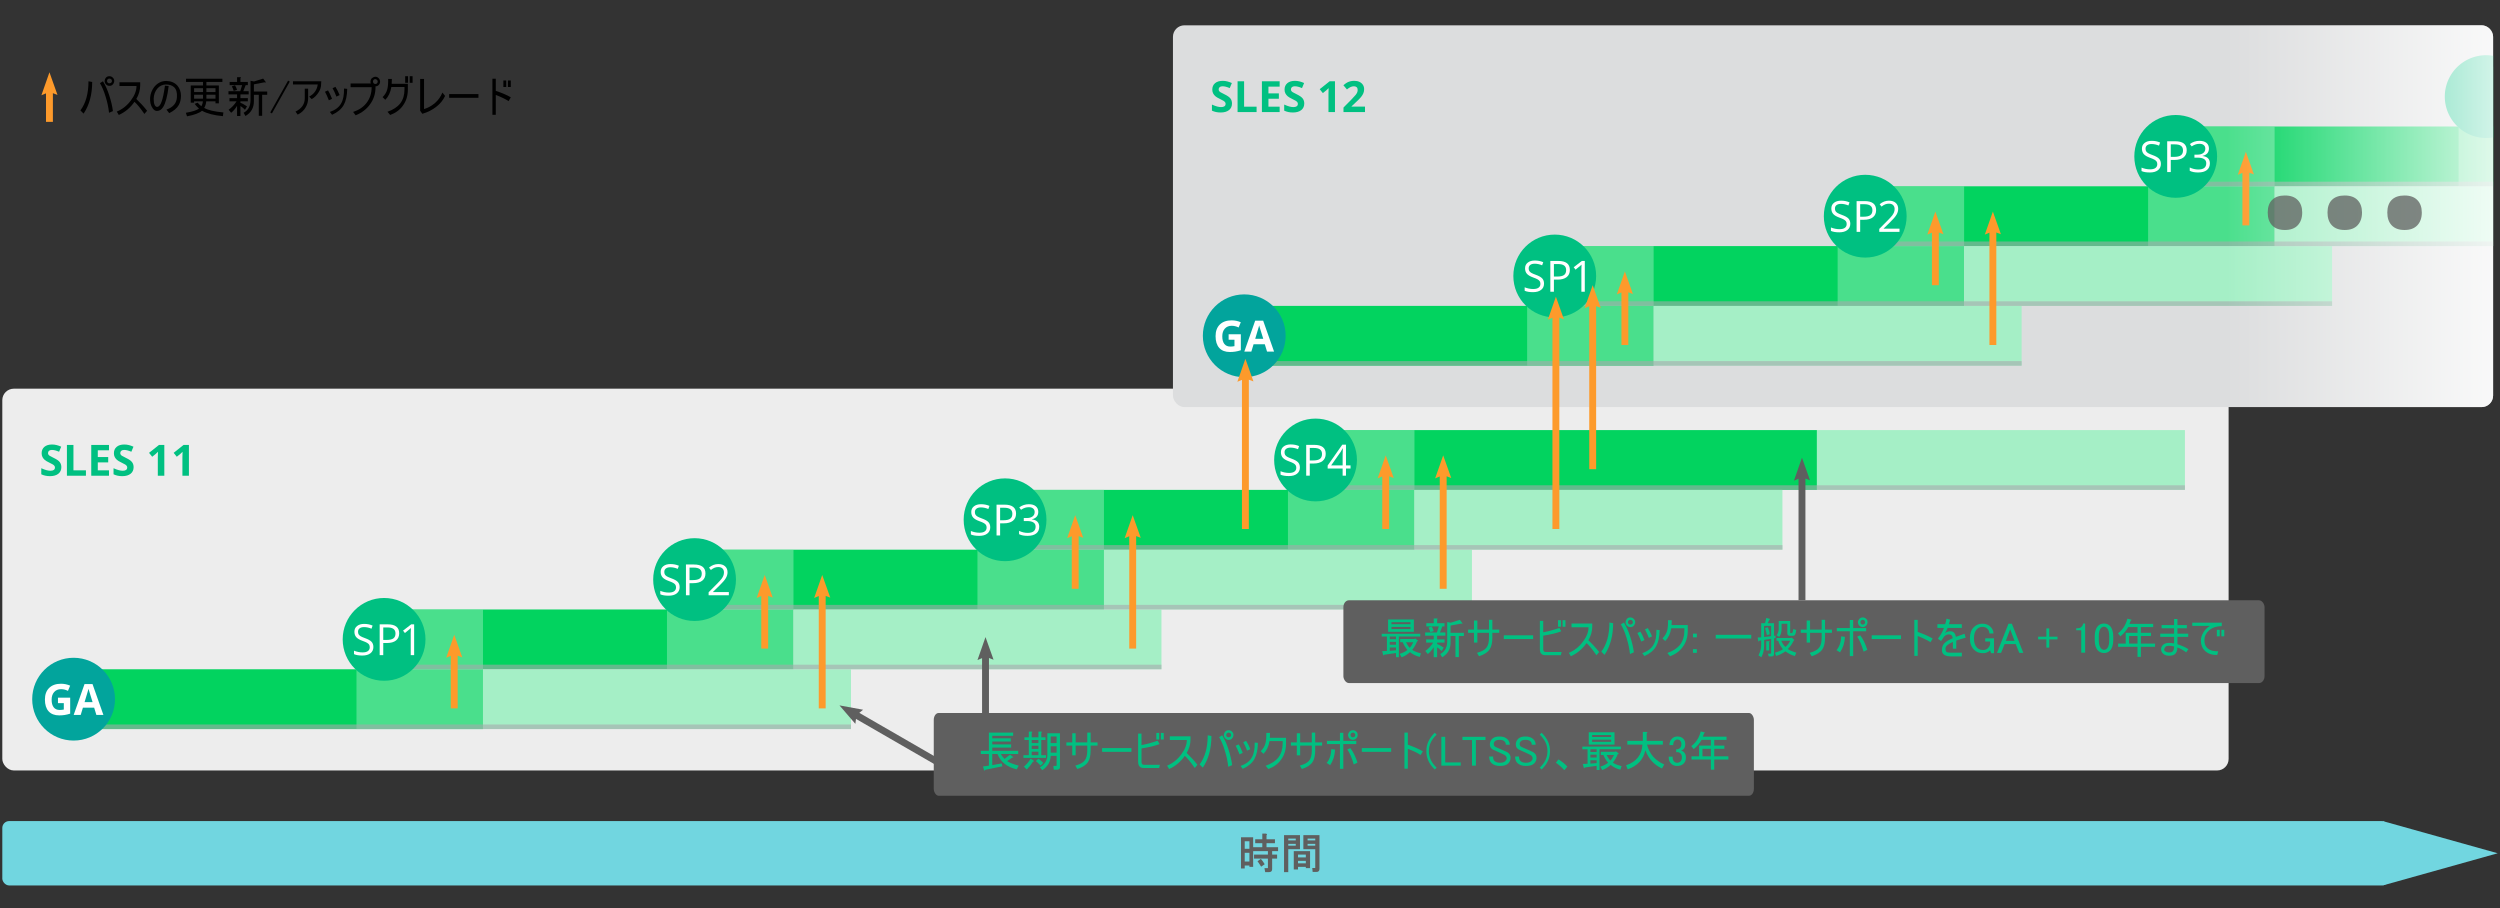 <?xml version="1.0" encoding="UTF-8" standalone="no"?>
<svg
   xmlns:dc="http://purl.org/dc/elements/1.1/"
   xmlns:cc="http://creativecommons.org/ns#"
   xmlns:rdf="http://www.w3.org/1999/02/22-rdf-syntax-ns#"
   xmlns:svg="http://www.w3.org/2000/svg"
   xmlns="http://www.w3.org/2000/svg"
   xmlns:xlink="http://www.w3.org/1999/xlink"
   xmlns:sodipodi="http://sodipodi.sourceforge.net/DTD/sodipodi-0.dtd"
   xmlns:inkscape="http://www.inkscape.org/namespaces/inkscape"
   width="1087"
   height="395"
   version="1.1"
   id="svg2"
   inkscape:version="0.48.1 "
   sodipodi:docname="new-maintenance-model+ltss.svg">
  <rect width="100%" height="100%" fill="#333333" stroke="none"/>
  <sodipodi:namedview
     pagecolor="#ffffff"
     bordercolor="#666666"
     borderopacity="1"
     objecttolerance="10"
     gridtolerance="10"
     guidetolerance="10"
     inkscape:pageopacity="0"
     inkscape:pageshadow="2"
     inkscape:window-width="1920"
     inkscape:window-height="1033"
     id="namedview193"
     showgrid="false"
     inkscape:zoom="1.1575153"
     inkscape:cx="543.5"
     inkscape:cy="197.5"
     inkscape:window-x="-4"
     inkscape:window-y="-4"
     inkscape:window-maximized="1"
     inkscape:current-layer="svg2" />
  <defs
     id="defs86">
    <linearGradient
       id="linearGradient5393">
      <stop
         style="stop-color:#ffffff;stop-"
         offset="0"
         id="stop5395" />
      <stop
         style="stop-color:#ffffff;stop-opacity:0;"
         offset="1"
         id="stop5397" />
    </linearGradient>
    <linearGradient
       xlink:href="#linearGradient5393"
       id="linearGradient5399"
       x1="1109.556"
       y1="41.785"
       x2="967.626"
       y2="41.785"
       gradientUnits="userSpaceOnUse" />
  </defs>
  <rect
     ry="3"
     rx="3"
     y="357"
     x="1"
     height="28"
     width="1037.5"
     style="fill:#71d6e0"
     id="rect9" />
  <path
     d="M 1086,371 1036,357 l 0,28 50,-14 z"
     style="fill:#71d6e0;"
     id="path11" />
  <g
     style="font-size:18.75px;font-weight:600;fill:#5f5f5f;font-family:Open Sans"
     id="text13">
    <path
       d="m 548.334,376.831 c -0.644,-1.061 -1.167,-1.85 -1.57,-2.366 l 1.453,-1.016 c 0.471,0.483 1.03,1.253 1.679,2.311 l -1.562,1.072 z m 2.868,0.639 c 0.057,0 0.086,-0.035 0.086,-0.104 l 0,-4.054 -6.032,0 0,-1.73 6.032,0 0,-1.501 -6.419,0 0,6.822 -1.624,0 0,-0.574 -2.039,0 0,1.293 -1.623,0 0,-13.58 5.286,0 0,4.309 3.977,0 0,-1.716 -3.088,0 0,-1.731 3.088,0 0,-2.442 1.566,0 c 0.518,0.09 0.609,0.325 0.274,0.705 l 0,1.737 3.663,0 0,1.731 -3.663,0 0,1.716 5.027,0 0,1.731 -2.585,0 0,1.501 2.154,0 0,1.73 -2.154,0 0,4.556 c -2e-5,0.888 -0.45,1.332 -1.35,1.332 l -1.675,0 -0.321,-1.73 z m -9.996,-8.402 2.039,0 0,-3.296 -2.039,0 z m 0,5.53 2.039,0 0,-3.799 -2.039,0 z"
       style="font-style:normal;font-variant:normal;font-weight:bold;font-stretch:normal;font-family:MS UI Gothic;-inkscape-font-specification:MS UI Gothic Bold"
       id="path3109" />
    <path
       d="m 571.784,377.398 c 0.057,0 0.086,-0.035 0.086,-0.104 l 0,-8.075 -2.384,0 -2.787,0 0,-6.111 7.01,0 0,14.689 c -10e-6,0.888 -0.45,1.332 -1.35,1.332 l -1.62,0 -0.161,-1.731 1.207,0 z m -4.008,-3.081 -3.403,0 0,1.07 3.403,0 z m 0,-2.729 -3.403,0 0,1.214 3.403,0 z m 1.839,-1.515 0,7.404 -1.839,0 0,-0.574 -3.403,0 0,1.149 -1.839,0 0,-7.978 z m 2.254,-4.667 0,-0.783 -3.331,0 0,0.783 z m 0,1.515 -3.331,0 0,0.783 3.331,0 z m -8.474,0 -3.26,0 0,0.783 3.26,0 z m 0,-1.515 0,-0.783 -3.26,0 0,0.783 z m 1.839,3.813 -5.099,0 0,9.982 -1.839,0 0,-16.093 6.938,0 z"
       style="font-style:normal;font-variant:normal;font-weight:bold;font-stretch:normal;font-family:MS UI Gothic;-inkscape-font-specification:MS UI Gothic Bold"
       id="path3111" />
  </g>
  <rect
     ry="5"
     rx="5"
     y="169"
     x="1"
     height="166"
     width="968"
     style="fill:#ededed;"
     id="rect15" />
  <rect
     style="fill:#02d35f"
     width="190"
     height="26"
     x="425"
     y="213"
     id="rect17" />
  <rect
     style="fill:#02d35f"
     width="190"
     height="26"
     x="155"
     y="265"
     id="rect19" />
  <g
     style="font-size:18.75px;font-weight:600;fill:#00c081;font-family:Open Sans"
     id="text21">
    <path
       d="m 26.67,203.129 c -10e-6,1.208 -0.435,2.161 -1.305,2.856 -0.87,0.696 -2.08,1.044 -3.63,1.044 -1.428,0 -2.692,-0.269 -3.79,-0.806 l 0,-2.637 c 0.903,0.403 1.668,0.687 2.293,0.851 0.626,0.165 1.198,0.247 1.717,0.247 0.623,0 1.1,-0.119 1.433,-0.357 0.333,-0.238 0.499,-0.592 0.499,-1.062 -7e-6,-0.262 -0.073,-0.496 -0.22,-0.7 -0.146,-0.204 -0.362,-0.401 -0.645,-0.591 -0.284,-0.189 -0.862,-0.491 -1.735,-0.906 -0.818,-0.385 -1.431,-0.754 -1.84,-1.108 -0.409,-0.354 -0.735,-0.766 -0.98,-1.236 -0.244,-0.47 -0.366,-1.019 -0.366,-1.648 -1e-6,-1.184 0.401,-2.115 1.204,-2.792 0.803,-0.677 1.912,-1.016 3.328,-1.016 0.696,1e-5 1.36,0.082 1.991,0.247 0.632,0.165 1.292,0.397 1.982,0.696 l -0.916,2.206 c -0.714,-0.293 -1.305,-0.497 -1.772,-0.613 -0.467,-0.116 -0.926,-0.174 -1.378,-0.174 -0.537,1e-5 -0.949,0.125 -1.236,0.375 -0.287,0.25 -0.43,0.577 -0.43,0.98 -4e-6,0.25 0.058,0.468 0.174,0.655 0.116,0.186 0.301,0.366 0.554,0.54 0.253,0.174 0.853,0.487 1.799,0.938 1.251,0.598 2.109,1.198 2.573,1.799 0.464,0.601 0.696,1.338 0.696,2.211 z"
       style="font-size:18.75px;font-weight:600;fill:#00c081;font-family:Open Sans"
       id="path3227" />
    <path
       d="m 29.096,206.846 0,-13.385 2.838,0 0,11.041 5.429,0 0,2.344 z"
       style="font-size:18.75px;font-weight:600;fill:#00c081;font-family:Open Sans"
       id="path3229" />
    <path
       d="m 47.388,206.846 -7.709,0 0,-13.385 7.709,0 0,2.325 -4.871,0 0,2.939 4.532,0 0,2.325 -4.532,0 0,3.452 4.871,0 z"
       style="font-size:18.75px;font-weight:600;fill:#00c081;font-family:Open Sans"
       id="path3231" />
    <path
       d="m 58.091,203.129 c -9e-6,1.208 -0.435,2.161 -1.305,2.856 -0.87,0.696 -2.08,1.044 -3.63,1.044 -1.428,0 -2.692,-0.269 -3.79,-0.806 l 0,-2.637 c 0.903,0.403 1.668,0.687 2.293,0.851 0.626,0.165 1.198,0.247 1.717,0.247 0.623,0 1.1,-0.119 1.433,-0.357 0.333,-0.238 0.499,-0.592 0.499,-1.062 -7e-6,-0.262 -0.073,-0.496 -0.22,-0.7 -0.146,-0.204 -0.362,-0.401 -0.645,-0.591 -0.284,-0.189 -0.862,-0.491 -1.735,-0.906 -0.818,-0.385 -1.431,-0.754 -1.84,-1.108 -0.409,-0.354 -0.735,-0.766 -0.98,-1.236 -0.244,-0.47 -0.366,-1.019 -0.366,-1.648 -10e-7,-1.184 0.401,-2.115 1.204,-2.792 0.803,-0.677 1.912,-1.016 3.328,-1.016 0.696,1e-5 1.36,0.082 1.991,0.247 0.632,0.165 1.292,0.397 1.982,0.696 l -0.916,2.206 c -0.714,-0.293 -1.305,-0.497 -1.772,-0.613 -0.467,-0.116 -0.926,-0.174 -1.378,-0.174 -0.537,1e-5 -0.949,0.125 -1.236,0.375 -0.287,0.25 -0.43,0.577 -0.43,0.98 -3e-6,0.25 0.058,0.468 0.174,0.655 0.116,0.186 0.301,0.366 0.554,0.54 0.253,0.174 0.853,0.487 1.799,0.938 1.251,0.598 2.109,1.198 2.573,1.799 0.464,0.601 0.696,1.338 0.696,2.211 z"
       style="font-size:18.75px;font-weight:600;fill:#00c081;font-family:Open Sans"
       id="path3233" />
    <path
       d="m 71.448,206.846 -2.829,0 0,-7.745 0.027,-1.273 0.046,-1.392 c -0.47,0.47 -0.797,0.778 -0.98,0.925 l -1.538,1.236 -1.364,-1.703 4.312,-3.433 2.325,0 z"
       style="font-size:18.75px;font-weight:600;fill:#00c081;font-family:Open Sans"
       id="path3235" />
    <path
       d="m 82.142,206.846 -2.829,0 0,-7.745 0.027,-1.273 0.046,-1.392 c -0.47,0.47 -0.797,0.778 -0.98,0.925 l -1.538,1.236 -1.364,-1.703 4.312,-3.433 2.325,0 z"
       style="font-size:18.75px;font-weight:600;fill:#00c081;font-family:Open Sans"
       id="path3237" />
  </g>
  <rect
     style="fill:#02d35f"
     width="190"
     height="26"
     x="20"
     y="291"
     id="rect23" />
  <rect
     style="opacity:0.5;fill:#92ecba"
     width="55"
     height="52"
     x="155"
     y="265"
     id="rect25" />
  <rect
     style="fill:#02d35f"
     width="190"
     height="26"
     x="290"
     y="239"
     id="rect27" />
  <rect
     style="opacity:0.5;fill:#92ecba"
     width="55"
     height="52"
     x="290"
     y="239"
     id="rect29" />
  <rect
     style="opacity:0.5;fill:#92ecba"
     width="55"
     height="52"
     x="425"
     y="213"
     id="rect31" />
  <rect
     style="fill:#02d35f"
     width="230"
     height="26"
     x="560"
     y="187"
     id="rect33" />
  <rect
     style="opacity:0.5;fill:#92ecba"
     width="55"
     height="52"
     x="560"
     y="187"
     id="rect35" />
  <rect
     style="fill:#a5efc6"
     width="160"
     height="26"
     x="210"
     y="291"
     id="rect37" />
  <rect
     style="fill:#a5efc6"
     width="160"
     height="26"
     x="345"
     y="265"
     id="rect39" />
  <rect
     style="fill:#a5efc6"
     width="160"
     height="26"
     x="480"
     y="239"
     id="rect41" />
  <rect
     style="fill:#a5efc6"
     width="160"
     height="26"
     x="615"
     y="213"
     id="rect43" />
  <rect
     style="fill:#a5efc6"
     width="160"
     height="26"
     x="790"
     y="187"
     id="rect45" />
  <rect
     y="211"
     x="560"
     height="2"
     width="390"
     style="fill:#a7a9ac;fill-opacity:0.588;"
     id="rect47" />
  <rect
     y="289"
     x="155"
     height="2"
     width="350"
     style="fill:#a7a9ac;fill-opacity:0.588;"
     id="rect49" />
  <rect
     y="315"
     x="20"
     height="2"
     width="350"
     style="fill:#a7a9ac;fill-opacity:0.588;"
     id="rect51" />
  <rect
     y="263"
     x="290"
     height="2"
     width="350"
     style="fill:#a7a9ac;fill-opacity:0.588;"
     id="rect53" />
  <rect
     y="237"
     x="425"
     height="2"
     width="350"
     style="fill:#a7a9ac;fill-opacity:0.588;"
     id="rect55" />
  <rect
     style="fill:#5f5f5f"
     width="356.589"
     height="36"
     x="406"
     y="310"
     rx="2.14"
     ry="3"
     id="rect57" />
  <g
     style="font-size:18.75px;fill:#00c081;font-family:Open Sans"
     id="text59">
    <path
       d="m 442.055,334.506 c -4.199,-0.977 -6.982,-3.198 -8.35,-6.665 l -2.271,0 0,4.834 4.102,-0.732 0.293,1.245 -7.544,1.538 c -0.049,0.391 -0.171,0.488 -0.366,0.293 l -0.513,-1.758 2.563,-0.366 0,-5.054 -3.516,0 0,-1.392 3.516,0 0,-7.91 10.547,0 0,1.392 -9.082,0 0,1.099 8.057,0 0,1.392 -8.057,0 0,1.245 8.203,0 0,1.392 -8.203,0 0,1.392 11.279,0 0,1.392 -7.544,0 c 0.293,0.635 0.83,1.343 1.611,2.124 l 2.344,-1.831 1.245,0.879 c 0.342,0.244 0.269,0.366 -0.22,0.366 l -2.271,1.538 c 0.977,0.684 2.661,1.343 5.054,1.978 z"
       style="font-style:normal;font-variant:normal;font-weight:normal;font-stretch:normal;font-family:MS UI Gothic;-inkscape-font-specification:MS UI Gothic"
       id="path3114" />
    <path
       d="m 445.204,333.334 c 1.123,-0.928 2.1,-2.075 2.93,-3.442 l 1.245,0.806 c 0.342,0.244 0.269,0.391 -0.22,0.439 -0.781,1.27 -1.685,2.417 -2.71,3.442 z m 14.209,-4.688 -2.563,0 c -0.098,2.588 -1.318,4.663 -3.662,6.226 l -1.025,-1.245 c 2.148,-1.318 3.223,-3.076 3.223,-5.273 l 0,-9.521 5.493,0 0,14.648 c -10e-6,0.781 -0.391,1.172 -1.172,1.172 l -1.538,0 -0.146,-1.611 1.099,0 c 0.195,0 0.293,-0.098 0.293,-0.293 z m -6.958,4.248 c -0.586,-0.684 -1.27,-1.343 -2.051,-1.978 l 1.099,-1.025 c 0.879,0.635 1.587,1.245 2.124,1.831 z m 6.958,-8.423 -2.563,0 0,2.783 2.563,0 z m 0,-4.248 -2.563,0 0,2.856 2.563,0 z m -7.91,6.592 -2.93,0 0,1.538 2.93,0 z m 0,-2.563 -2.93,0 0,1.392 2.93,0 z m 0,-2.49 -2.93,0 0,1.318 2.93,0 z m 3.076,-1.172 0,1.172 -1.831,0 0,6.592 2.051,0 0,1.172 -9.814,0 0,-1.172 2.344,0 0,-6.592 -1.904,0 0,-1.172 1.904,0 0,-2.49 1.172,0 c 0.488,0.049 0.513,0.195 0.073,0.439 l 0,2.051 2.93,0 0,-2.49 1.172,0 c 0.488,0.049 0.513,0.195 0.073,0.439 l 0,2.051 z"
       style="font-style:normal;font-variant:normal;font-weight:normal;font-stretch:normal;font-family:MS UI Gothic;-inkscape-font-specification:MS UI Gothic"
       id="path3116" />
    <path
       d="m 474.208,322.787 3.003,0 0,1.392 -3.003,0 0,2.124 c -10e-6,2.197 -0.391,3.882 -1.172,5.054 -0.83,1.27 -2.368,2.271 -4.614,3.003 l -0.879,-1.465 c 2.1,-0.586 3.467,-1.343 4.102,-2.271 0.732,-0.928 1.099,-2.368 1.099,-4.321 l 0,-2.124 -5.054,0 0,4.248 -1.465,0 0,-4.248 -2.563,0 0,-1.392 2.563,0 0,-3.955 1.465,0 0,3.955 5.054,0 0,-4.248 1.465,0 z"
       style="font-style:normal;font-variant:normal;font-weight:normal;font-stretch:normal;font-family:MS UI Gothic;-inkscape-font-specification:MS UI Gothic"
       id="path3118" />
    <path
       d="m 491.933,325.277 0,1.611 -12.744,0 0,-1.611 z"
       style="font-style:normal;font-variant:normal;font-weight:normal;font-stretch:normal;font-family:MS UI Gothic;-inkscape-font-specification:MS UI Gothic"
       id="path3120" />
    <path
       d="m 505.995,318.685 0,2.856 -1.245,0 0,-2.856 z m -1.978,0 0,2.856 -1.245,0 0,-2.856 z m -7.69,12.598 c 0,0.83 0.342,1.245 1.025,1.245 l 6.958,0 -0.293,1.392 -6.738,0 c -1.611,0 -2.417,-0.903 -2.417,-2.71 l 0,-12.231 1.465,0 0,4.98 c 2.197,-0.391 4.541,-1.025 7.031,-1.904 l 0.806,1.465 c -1.855,0.732 -4.468,1.367 -7.837,1.904 l 0,5.859 z"
       style="font-style:normal;font-variant:normal;font-weight:normal;font-stretch:normal;font-family:MS UI Gothic;-inkscape-font-specification:MS UI Gothic"
       id="path3122" />
    <path
       d="m 517.641,321.469 c -10e-6,2.051 -0.562,4.028 -1.685,5.933 1.66,1.562 3.223,3.271 4.688,5.127 l -1.172,1.392 c -1.709,-2.49 -3.149,-4.248 -4.321,-5.273 -1.807,2.588 -4.077,4.492 -6.812,5.713 l -0.879,-1.465 c 2.49,-1.025 4.565,-2.686 6.226,-4.98 1.562,-2.1 2.344,-4.15 2.344,-6.152 l -7.397,0 0,-1.611 9.009,0 0,1.318 z"
       style="font-style:normal;font-variant:normal;font-weight:normal;font-stretch:normal;font-family:MS UI Gothic;-inkscape-font-specification:MS UI Gothic"
       id="path3124" />
    <path
       d="m 534.047,317.514 c 0.586,-0.049 1.099,0.122 1.538,0.513 0.488,0.439 0.732,0.952 0.732,1.538 -0.049,0.635 -0.269,1.147 -0.659,1.538 -0.391,0.439 -0.879,0.635 -1.465,0.586 -0.635,10e-6 -1.147,-0.244 -1.538,-0.732 -0.391,-0.439 -0.562,-0.952 -0.513,-1.538 0.049,-0.488 0.244,-0.928 0.586,-1.318 0.391,-0.391 0.83,-0.586 1.318,-0.586 z m -2.637,2.197 c 1.074,1.758 1.978,3.784 2.71,6.079 0.83,2.539 1.367,4.834 1.611,6.885 l -1.685,0.732 c -0.244,-2.295 -0.732,-4.614 -1.465,-6.958 -0.732,-2.441 -1.563,-4.419 -2.49,-5.933 l 1.318,-0.806 z m -9.814,12.671 c 2.344,-3.125 3.516,-7.349 3.516,-12.671 l 1.611,0.293 c 0,5.469 -1.245,10.059 -3.735,13.77 l -1.392,-1.392 z m 12.524,-11.792 c 0.391,2e-5 0.684,-0.098 0.879,-0.293 0.244,-0.195 0.342,-0.439 0.293,-0.732 -2e-5,-0.293 -0.098,-0.537 -0.293,-0.732 -0.195,-0.195 -0.464,-0.293 -0.806,-0.293 -0.293,2e-5 -0.537,0.098 -0.732,0.293 -0.195,0.195 -0.293,0.439 -0.293,0.732 -10e-6,0.293 0.098,0.537 0.293,0.732 0.195,0.195 0.415,0.293 0.659,0.293 z"
       style="font-style:normal;font-variant:normal;font-weight:normal;font-stretch:normal;font-family:MS UI Gothic;-inkscape-font-specification:MS UI Gothic"
       id="path3126" />
    <path
       d="m 541.811,322.128 c 0.684,1.074 1.294,2.271 1.831,3.589 l -1.392,0.659 c -0.586,-1.514 -1.147,-2.734 -1.685,-3.662 z m 2.49,7.178 c 0.879,-1.465 1.294,-3.613 1.245,-6.445 l 1.392,0.146 c -0.049,2.979 -0.562,5.322 -1.538,7.031 -0.977,1.758 -2.661,3.174 -5.054,4.248 l -0.952,-1.245 c 2.393,-0.83 4.028,-2.075 4.907,-3.735 z m -5.713,-5.64 c 0.439,0.635 1.025,1.855 1.758,3.662 l -1.392,0.659 c -0.586,-1.514 -1.147,-2.759 -1.685,-3.735 z"
       style="font-style:normal;font-variant:normal;font-weight:normal;font-stretch:normal;font-family:MS UI Gothic;-inkscape-font-specification:MS UI Gothic"
       id="path3128" />
    <path
       d="m 559.169,320.81 0,2.417 c -1e-5,2.783 -0.732,5.151 -2.197,7.104 -1.27,1.807 -3.101,3.149 -5.493,4.028 l -1.172,-1.392 c 2.49,-0.879 4.346,-2.1 5.566,-3.662 1.221,-1.611 1.831,-3.638 1.831,-6.079 l 0,-1.025 -5.713,0 c -0.391,2.344 -1.27,4.199 -2.637,5.566 l -1.172,-1.172 c 1.025,-0.977 1.709,-2.124 2.051,-3.442 0.293,-1.123 0.415,-2.612 0.366,-4.468 l 1.611,0 c 0,0.781 -0.024,1.489 -0.073,2.124 z"
       style="font-style:normal;font-variant:normal;font-weight:normal;font-stretch:normal;font-family:MS UI Gothic;-inkscape-font-specification:MS UI Gothic"
       id="path3130" />
    <path
       d="m 571.84,322.787 3.003,0 0,1.392 -3.003,0 0,2.124 c -10e-6,2.197 -0.391,3.882 -1.172,5.054 -0.83,1.27 -2.368,2.271 -4.614,3.003 l -0.879,-1.465 c 2.1,-0.586 3.467,-1.343 4.102,-2.271 0.732,-0.928 1.099,-2.368 1.099,-4.321 l 0,-2.124 -5.054,0 0,4.248 -1.465,0 0,-4.248 -2.563,0 0,-1.392 2.563,0 0,-3.955 1.465,0 0,3.955 5.054,0 0,-4.248 1.465,0 z"
       style="font-style:normal;font-variant:normal;font-weight:normal;font-stretch:normal;font-family:MS UI Gothic;-inkscape-font-specification:MS UI Gothic"
       id="path3132" />
    <path
       d="m 588.1,317.514 c 0.635,-0.049 1.172,0.146 1.611,0.586 0.391,0.342 0.586,0.781 0.586,1.318 0.049,0.586 -0.122,1.099 -0.513,1.538 -0.439,0.488 -0.952,0.732 -1.538,0.732 -0.586,10e-6 -1.074,-0.195 -1.465,-0.586 -0.391,-0.391 -0.61,-0.903 -0.659,-1.538 0.049,-0.537 0.269,-1.025 0.659,-1.465 0.391,-0.391 0.83,-0.586 1.318,-0.586 z m -0.952,7.764 c 1.221,1.611 2.246,3.711 3.076,6.299 l -1.611,0.806 c -0.781,-2.783 -1.709,-4.956 -2.783,-6.519 z m -3.076,-3.149 5.64,0 0,1.392 -5.64,0 0,10.767 -1.465,0 0,-10.767 -5.64,0 0,-1.392 5.64,0 0,-3.516 1.465,0 z m -7.251,9.595 c 1.27,-1.465 1.953,-3.467 2.051,-6.006 l 1.611,0.22 c -0.098,2.539 -0.806,4.785 -2.124,6.738 l -1.538,-0.952 z m 11.353,-11.133 c 0.293,2e-5 0.537,-0.073 0.732,-0.22 0.244,-0.195 0.366,-0.439 0.366,-0.732 -10e-6,-0.342 -0.098,-0.61 -0.293,-0.806 -0.195,-0.195 -0.439,-0.293 -0.732,-0.293 -0.293,2e-5 -0.537,0.098 -0.732,0.293 -0.244,0.244 -0.342,0.513 -0.293,0.806 0.049,0.293 0.146,0.513 0.293,0.659 0.146,0.195 0.366,0.293 0.659,0.293 z"
       style="font-style:normal;font-variant:normal;font-weight:normal;font-stretch:normal;font-family:MS UI Gothic;-inkscape-font-specification:MS UI Gothic"
       id="path3134" />
    <path
       d="m 604.872,325.277 0,1.611 -12.744,0 0,-1.611 z"
       style="font-style:normal;font-variant:normal;font-weight:normal;font-stretch:normal;font-family:MS UI Gothic;-inkscape-font-specification:MS UI Gothic"
       id="path3136" />
    <path
       d="m 612.123,323.812 c 2.588,0.879 4.761,1.831 6.519,2.856 l -0.952,1.611 c -0.537,-0.391 -1.367,-0.854 -2.49,-1.392 -1.123,-0.537 -2.148,-0.977 -3.076,-1.318 l 0,8.643 -1.465,0 0,-15.674 1.465,0 z"
       style="font-style:normal;font-variant:normal;font-weight:normal;font-stretch:normal;font-family:MS UI Gothic;-inkscape-font-specification:MS UI Gothic"
       id="path3138" />
    <path
       d="m 623.842,334.579 c -2.441,-2.295 -3.662,-4.956 -3.662,-7.983 0,-3.027 1.221,-5.688 3.662,-7.983 l 0.806,0.806 c -2.246,2.1 -3.369,4.492 -3.369,7.178 -10e-6,2.686 1.123,5.078 3.369,7.178 z"
       style="font-style:normal;font-variant:normal;font-weight:normal;font-stretch:normal;font-family:MS UI Gothic;-inkscape-font-specification:MS UI Gothic"
       id="path3140" />
    <path
       d="m 626.699,320.37 1.685,0 0,11.133 6.738,0 0,1.392 -8.423,0 z"
       style="font-style:normal;font-variant:normal;font-weight:normal;font-stretch:normal;font-family:MS UI Gothic;-inkscape-font-specification:MS UI Gothic"
       id="path3142" />
    <path
       d="m 635.854,320.37 10.034,0 0,1.392 -4.175,0 0,11.133 -1.685,0 0,-11.133 -4.175,0 z"
       style="font-style:normal;font-variant:normal;font-weight:normal;font-stretch:normal;font-family:MS UI Gothic;-inkscape-font-specification:MS UI Gothic"
       id="path3144" />
    <path
       d="m 647.792,323.666 c 0,-0.928 0.342,-1.733 1.025,-2.417 0.684,-0.684 1.733,-1.025 3.149,-1.025 1.514,1e-5 2.661,0.391 3.442,1.172 0.684,0.684 1.025,1.489 1.025,2.417 l -1.685,0 c -10e-6,-0.586 -0.195,-1.074 -0.586,-1.465 -0.439,-0.439 -1.123,-0.659 -2.051,-0.659 -1.025,10e-6 -1.733,0.195 -2.124,0.586 -0.342,0.342 -0.513,0.732 -0.513,1.172 -10e-6,0.439 0.098,0.757 0.293,0.952 0.244,0.244 0.684,0.488 1.318,0.732 1.123,0.488 2.393,1.05 3.809,1.685 0.391,0.146 0.757,0.391 1.099,0.732 0.537,0.537 0.806,1.172 0.806,1.904 -1e-5,0.977 -0.342,1.807 -1.025,2.49 -0.732,0.732 -1.929,1.099 -3.589,1.099 -1.611,0 -2.856,-0.439 -3.735,-1.318 -0.635,-0.635 -0.952,-1.562 -0.952,-2.783 l 1.685,0 c 0,0.879 0.195,1.514 0.586,1.904 0.537,0.537 1.367,0.806 2.49,0.806 1.025,0 1.782,-0.244 2.271,-0.732 0.391,-0.391 0.586,-0.781 0.586,-1.172 -1e-5,-0.439 -0.146,-0.806 -0.439,-1.099 -0.244,-0.244 -0.635,-0.488 -1.172,-0.732 -0.488,-0.244 -1.123,-0.537 -1.904,-0.879 -0.879,-0.391 -1.587,-0.708 -2.124,-0.952 -0.391,-0.146 -0.732,-0.366 -1.025,-0.659 -0.439,-0.439 -0.659,-1.025 -0.659,-1.758 z"
       style="font-style:normal;font-variant:normal;font-weight:normal;font-stretch:normal;font-family:MS UI Gothic;-inkscape-font-specification:MS UI Gothic"
       id="path3146" />
    <path
       d="m 659.072,323.666 c 0,-0.928 0.342,-1.733 1.025,-2.417 0.684,-0.684 1.733,-1.025 3.149,-1.025 1.514,1e-5 2.661,0.391 3.442,1.172 0.684,0.684 1.025,1.489 1.025,2.417 l -1.685,0 c -10e-6,-0.586 -0.195,-1.074 -0.586,-1.465 -0.439,-0.439 -1.123,-0.659 -2.051,-0.659 -1.025,10e-6 -1.733,0.195 -2.124,0.586 -0.342,0.342 -0.513,0.732 -0.513,1.172 0,0.439 0.098,0.757 0.293,0.952 0.244,0.244 0.684,0.488 1.318,0.732 1.123,0.488 2.393,1.05 3.809,1.685 0.391,0.146 0.757,0.391 1.099,0.732 0.537,0.537 0.806,1.172 0.806,1.904 -10e-6,0.977 -0.342,1.807 -1.025,2.49 -0.732,0.732 -1.929,1.099 -3.589,1.099 -1.611,0 -2.856,-0.439 -3.735,-1.318 -0.635,-0.635 -0.952,-1.562 -0.952,-2.783 l 1.685,0 c -10e-6,0.879 0.195,1.514 0.586,1.904 0.537,0.537 1.367,0.806 2.49,0.806 1.025,0 1.782,-0.244 2.271,-0.732 0.391,-0.391 0.586,-0.781 0.586,-1.172 -10e-6,-0.439 -0.146,-0.806 -0.439,-1.099 -0.244,-0.244 -0.635,-0.488 -1.172,-0.732 -0.488,-0.244 -1.123,-0.537 -1.904,-0.879 -0.879,-0.391 -1.587,-0.708 -2.124,-0.952 -0.391,-0.146 -0.732,-0.366 -1.025,-0.659 -0.439,-0.439 -0.659,-1.025 -0.659,-1.758 z"
       style="font-style:normal;font-variant:normal;font-weight:normal;font-stretch:normal;font-family:MS UI Gothic;-inkscape-font-specification:MS UI Gothic"
       id="path3148" />
    <path
       d="m 672.841,326.596 c -10e-6,-2.686 -1.123,-5.078 -3.369,-7.178 l 0.806,-0.806 c 2.441,2.295 3.662,4.956 3.662,7.983 -10e-6,3.027 -1.221,5.688 -3.662,7.983 l -0.806,-0.806 c 2.246,-2.1 3.369,-4.492 3.369,-7.178 z"
       style="font-style:normal;font-variant:normal;font-weight:normal;font-stretch:normal;font-family:MS UI Gothic;-inkscape-font-specification:MS UI Gothic"
       id="path3150" />
    <path
       d="m 680.165,334.872 c -1.172,-1.318 -2.393,-2.393 -3.662,-3.223 l 1.099,-1.465 c 1.562,0.928 2.856,1.978 3.882,3.149 z"
       style="font-style:normal;font-variant:normal;font-weight:normal;font-stretch:normal;font-family:MS UI Gothic;-inkscape-font-specification:MS UI Gothic"
       id="path3152" />
    <path
       d="m 700.307,332.601 c -1.221,1.074 -2.441,1.807 -3.662,2.197 l -0.806,-1.465 c 1.318,-0.391 2.441,-0.952 3.369,-1.685 -0.879,-1.025 -1.563,-2.148 -2.051,-3.369 l -1.099,0 0,-1.392 6.299,0 0.146,-0.293 1.245,0.952 c 0.049,0.195 -0.073,0.317 -0.366,0.366 -0.537,1.416 -1.245,2.637 -2.124,3.662 0.732,0.586 2.002,1.099 3.809,1.538 l -0.513,1.538 c -1.416,-0.293 -2.832,-0.977 -4.248,-2.051 z m -1.758,-4.321 c 0.635,1.221 1.196,2.026 1.685,2.417 0.439,-0.439 0.952,-1.245 1.538,-2.417 l -3.223,0 z m -4.321,3.516 0,-1.245 -2.71,0 0,1.465 z m 1.245,3.003 -1.245,0 0,-1.831 -5.127,0.732 c -0.244,0.342 -0.391,0.415 -0.439,0.22 l -0.439,-1.758 2.051,-0.073 0,-6.299 -2.271,0 0,-1.172 16.772,0 0,1.172 -9.302,0 z m -4.688,-11.06 0,-5.347 11.206,0 0,5.347 z m 0.732,2.051 0,1.172 2.71,0 0,-1.172 z m 0,2.344 0,1.245 2.71,0 0,-1.245 z m 0.732,-6.519 0,0.952 8.276,0 0,-0.952 z m 0,-2.051 0,0.879 8.276,0 0,-0.879 z"
       style="font-style:normal;font-variant:normal;font-weight:normal;font-stretch:normal;font-family:MS UI Gothic;-inkscape-font-specification:MS UI Gothic"
       id="path3154" />
    <path
       d="m 707.045,332.748 c 4.492,-1.562 6.86,-4.565 7.104,-9.009 l -6.592,0 0,-1.611 6.738,0 0,-3.882 1.611,0 c 0.488,0.098 0.513,0.293 0.073,0.586 l 0,3.296 7.031,0 0,1.611 -6.885,0 c 1.025,4.053 3.516,6.934 7.471,8.643 l -0.952,1.758 c -3.418,-1.562 -5.835,-4.199 -7.251,-7.91 -0.83,4.004 -3.394,6.763 -7.69,8.276 z"
       style="font-style:normal;font-variant:normal;font-weight:normal;font-stretch:normal;font-family:MS UI Gothic;-inkscape-font-specification:MS UI Gothic"
       id="path3156" />
    <path
       d="m 725.868,323.959 c 0,-1.123 0.366,-2.051 1.099,-2.783 0.635,-0.635 1.416,-0.952 2.344,-0.952 1.074,1e-5 1.929,0.317 2.563,0.952 0.586,0.586 0.879,1.367 0.879,2.344 0,0.977 -0.244,1.709 -0.732,2.197 -0.342,0.342 -0.708,0.537 -1.099,0.586 0.488,0.146 0.903,0.391 1.245,0.732 0.586,0.586 0.879,1.367 0.879,2.344 0,1.074 -0.342,1.953 -1.025,2.637 -0.684,0.684 -1.636,1.025 -2.856,1.025 -1.025,0 -1.88,-0.342 -2.563,-1.025 -0.684,-0.684 -1.025,-1.489 -1.025,-2.417 l 0,-0.586 1.685,0 0,0.513 c 0,0.635 0.22,1.172 0.659,1.611 0.342,0.342 0.757,0.513 1.245,0.513 0.635,0 1.147,-0.195 1.538,-0.586 0.391,-0.391 0.586,-1.001 0.586,-1.831 -1e-5,-0.684 -0.195,-1.221 -0.586,-1.611 -0.391,-0.391 -0.83,-0.586 -1.318,-0.586 l -0.586,0 0,-1.245 0.439,0 c 0.439,10e-6 0.854,-0.195 1.245,-0.586 0.391,-0.391 0.586,-0.952 0.586,-1.685 0,-0.635 -0.195,-1.147 -0.586,-1.538 -0.293,-0.293 -0.684,-0.439 -1.172,-0.439 -0.439,1e-5 -0.83,0.171 -1.172,0.513 -0.391,0.391 -0.61,1.025 -0.659,1.904 z"
       style="font-style:normal;font-variant:normal;font-weight:normal;font-stretch:normal;font-family:MS UI Gothic;-inkscape-font-specification:MS UI Gothic"
       id="path3158" />
    <path
       d="m 739.858,321.688 c -0.928,1.611 -2.075,2.954 -3.442,4.028 l -1.025,-1.318 c 2.002,-1.465 3.369,-3.589 4.102,-6.372 l 1.685,0.439 c 0.195,0.195 0.122,0.317 -0.22,0.366 l -0.586,1.465 10.327,0 0,1.392 -5.347,0 0,2.49 4.395,0 0,1.392 -4.395,0 0,3.296 6.152,0 0,1.392 -6.152,0 0,4.395 -1.465,0 0,-4.395 -8.423,0 0,-1.392 3.296,0 0,-4.688 5.127,0 0,-2.49 -4.028,0 z m 0.366,7.178 3.662,0 0,-3.296 -3.662,0 z"
       style="font-style:normal;font-variant:normal;font-weight:normal;font-stretch:normal;font-family:MS UI Gothic;-inkscape-font-specification:MS UI Gothic"
       id="path3160" />
  </g>
  <path
     d="m 419.676,340 -47.493,-27.42 -0.273,2.152 -6.91,-8.031 10.277,1.892 -1.651,1.356 47.55,27.453 -1.5,2.598 z"
     style="fill:#5f5f5f;stroke:none"
     id="path61" />
  <path
     d="m 427,310 0,-23.84 -2,0.84 3.5,-10 3.5,9.846 -2,-0.752 L 430,310 Z"
     style="fill:#5f5f5f;stroke:none"
     id="path63" />
  <rect
     style="fill:#5f5f5f"
     width="400.513"
     height="36"
     x="584.107"
     y="261"
     rx="2.408"
     ry="3"
     id="rect65" />
  <g
     style="font-size:18.75px;fill:#00c081;font-family:Open Sans"
     id="text67">
    <path
       d="m 613.059,283.565 c -1.221,1.074 -2.441,1.807 -3.662,2.197 l -0.806,-1.465 c 1.318,-0.391 2.441,-0.952 3.369,-1.685 -0.879,-1.025 -1.563,-2.148 -2.051,-3.369 l -1.099,0 0,-1.392 6.299,0 0.146,-0.293 1.245,0.952 c 0.049,0.195 -0.073,0.317 -0.366,0.366 -0.537,1.416 -1.245,2.637 -2.124,3.662 0.732,0.586 2.002,1.099 3.809,1.538 l -0.513,1.538 c -1.416,-0.293 -2.832,-0.977 -4.248,-2.051 z m -1.758,-4.321 c 0.635,1.221 1.196,2.026 1.685,2.417 0.439,-0.439 0.952,-1.245 1.538,-2.417 l -3.223,0 z m -4.321,3.516 0,-1.245 -2.71,0 0,1.465 z m 1.245,3.003 -1.245,0 0,-1.831 -5.127,0.732 c -0.244,0.342 -0.391,0.415 -0.439,0.22 l -0.439,-1.758 2.051,-0.073 0,-6.299 -2.271,0 0,-1.172 16.772,0 0,1.172 -9.302,0 z m -4.688,-11.06 0,-5.347 11.206,0 0,5.347 z m 0.732,2.051 0,1.172 2.71,0 0,-1.172 z m 0,2.344 0,1.245 2.71,0 0,-1.245 z m 0.732,-6.519 0,0.952 8.276,0 0,-0.952 z m 0,-2.051 0,0.879 8.276,0 0,-0.879 z"
       style="font-style:normal;font-variant:normal;font-weight:normal;font-stretch:normal;font-family:MS UI Gothic;-inkscape-font-specification:MS UI Gothic"
       id="path3163" />
    <path
       d="m 626.242,284.371 c 2.002,-1.074 3.003,-2.905 3.003,-5.493 l 0,-8.423 1.538,0.293 3.955,-1.245 1.099,1.465 c 0.098,0.293 -0.073,0.342 -0.513,0.146 l -4.614,0.879 0,3.149 5.786,0 0,1.392 -2.197,0 0,9.155 -1.465,0 0,-9.155 -2.124,0 0,2.783 c -2e-5,2.881 -1.221,5.029 -3.662,6.445 z m -1.392,1.392 -1.465,0 0,-4.395 c -0.781,1.27 -1.636,2.271 -2.563,3.003 l -1.099,-1.318 c 1.367,-0.977 2.515,-2.197 3.442,-3.662 l -3.076,0 0,-1.392 3.296,0 0,-1.611 -3.735,0 0,-1.392 5.127,0 0.806,-2.637 -5.42,0 0,-1.392 3.223,0 0,-2.051 1.392,0 c 0.391,0.049 0.415,0.195 0.073,0.439 l 0,1.611 3.223,0 0,1.392 -0.952,0 -1.025,2.637 2.344,0 0,1.392 -3.589,0 0,1.611 3.223,0 0,1.392 -3.223,0 0,0.659 c 0.684,0.195 1.636,0.708 2.856,1.538 l -0.879,1.465 c -0.684,-0.684 -1.343,-1.221 -1.978,-1.611 z m -2.93,-10.913 c -0.195,-0.684 -0.464,-1.343 -0.806,-1.978 l 1.392,-0.439 c 0.391,0.635 0.684,1.294 0.879,1.978 l -1.465,0.439 z"
       style="font-style:normal;font-variant:normal;font-weight:normal;font-stretch:normal;font-family:MS UI Gothic;-inkscape-font-specification:MS UI Gothic"
       id="path3165" />
    <path
       d="m 648.874,273.751 3.003,0 0,1.392 -3.003,0 0,2.124 c -10e-6,2.197 -0.391,3.882 -1.172,5.054 -0.83,1.27 -2.368,2.271 -4.614,3.003 l -0.879,-1.465 c 2.1,-0.586 3.467,-1.343 4.102,-2.271 0.732,-0.928 1.099,-2.368 1.099,-4.321 l 0,-2.124 -5.054,0 0,4.248 -1.465,0 0,-4.248 -2.563,0 0,-1.392 2.563,0 0,-3.955 1.465,0 0,3.955 5.054,0 0,-4.248 1.465,0 z"
       style="font-style:normal;font-variant:normal;font-weight:normal;font-stretch:normal;font-family:MS UI Gothic;-inkscape-font-specification:MS UI Gothic"
       id="path3167" />
    <path
       d="m 666.599,276.241 0,1.611 -12.744,0 0,-1.611 z"
       style="font-style:normal;font-variant:normal;font-weight:normal;font-stretch:normal;font-family:MS UI Gothic;-inkscape-font-specification:MS UI Gothic"
       id="path3169" />
    <path
       d="m 680.661,269.649 0,2.856 -1.245,0 0,-2.856 z m -1.978,0 0,2.856 -1.245,0 0,-2.856 z m -7.69,12.598 c 0,0.83 0.342,1.245 1.025,1.245 l 6.958,0 -0.293,1.392 -6.738,0 c -1.611,0 -2.417,-0.903 -2.417,-2.71 l 0,-12.231 1.465,0 0,4.98 c 2.197,-0.391 4.541,-1.025 7.031,-1.904 l 0.806,1.465 c -1.855,0.732 -4.468,1.367 -7.837,1.904 l 0,5.859 z"
       style="font-style:normal;font-variant:normal;font-weight:normal;font-stretch:normal;font-family:MS UI Gothic;-inkscape-font-specification:MS UI Gothic"
       id="path3171" />
    <path
       d="m 692.307,272.432 c -2e-5,2.051 -0.562,4.028 -1.685,5.933 1.66,1.562 3.223,3.271 4.688,5.127 l -1.172,1.392 c -1.709,-2.49 -3.149,-4.248 -4.321,-5.273 -1.807,2.588 -4.077,4.492 -6.812,5.713 l -0.879,-1.465 c 2.49,-1.025 4.565,-2.686 6.226,-4.98 1.562,-2.1 2.344,-4.15 2.344,-6.152 l -7.397,0 0,-1.611 9.009,0 0,1.318 z"
       style="font-style:normal;font-variant:normal;font-weight:normal;font-stretch:normal;font-family:MS UI Gothic;-inkscape-font-specification:MS UI Gothic"
       id="path3173" />
    <path
       d="m 708.713,268.477 c 0.586,-0.049 1.099,0.122 1.538,0.513 0.488,0.439 0.732,0.952 0.732,1.538 -0.049,0.635 -0.269,1.147 -0.659,1.538 -0.391,0.439 -0.879,0.635 -1.465,0.586 -0.635,10e-6 -1.147,-0.244 -1.538,-0.732 -0.391,-0.439 -0.562,-0.952 -0.513,-1.538 0.049,-0.488 0.244,-0.928 0.586,-1.318 0.391,-0.391 0.83,-0.586 1.318,-0.586 z m -2.637,2.197 c 1.074,1.758 1.978,3.784 2.71,6.079 0.83,2.539 1.367,4.834 1.611,6.885 l -1.685,0.732 c -0.244,-2.295 -0.732,-4.614 -1.465,-6.958 -0.732,-2.441 -1.563,-4.419 -2.49,-5.933 l 1.318,-0.806 z m -9.814,12.671 c 2.344,-3.125 3.516,-7.349 3.516,-12.671 l 1.611,0.293 c -10e-6,5.469 -1.245,10.059 -3.735,13.77 l -1.392,-1.392 z m 12.524,-11.792 c 0.391,10e-6 0.684,-0.098 0.879,-0.293 0.244,-0.195 0.342,-0.439 0.293,-0.732 -10e-6,-0.293 -0.098,-0.537 -0.293,-0.732 -0.195,-0.195 -0.464,-0.293 -0.806,-0.293 -0.293,2e-5 -0.537,0.098 -0.732,0.293 -0.195,0.195 -0.293,0.439 -0.293,0.732 -10e-6,0.293 0.098,0.537 0.293,0.732 0.195,0.195 0.415,0.293 0.659,0.293 z"
       style="font-style:normal;font-variant:normal;font-weight:normal;font-stretch:normal;font-family:MS UI Gothic;-inkscape-font-specification:MS UI Gothic"
       id="path3175" />
    <path
       d="m 716.477,273.091 c 0.684,1.074 1.294,2.271 1.831,3.589 l -1.392,0.659 c -0.586,-1.514 -1.147,-2.734 -1.685,-3.662 z m 2.49,7.178 c 0.879,-1.465 1.294,-3.613 1.245,-6.445 l 1.392,0.146 c -0.049,2.979 -0.562,5.322 -1.538,7.031 -0.977,1.758 -2.661,3.174 -5.054,4.248 l -0.952,-1.245 c 2.393,-0.83 4.028,-2.075 4.907,-3.735 z m -5.713,-5.64 c 0.439,0.635 1.025,1.855 1.758,3.662 l -1.392,0.659 c -0.586,-1.514 -1.147,-2.759 -1.685,-3.735 z"
       style="font-style:normal;font-variant:normal;font-weight:normal;font-stretch:normal;font-family:MS UI Gothic;-inkscape-font-specification:MS UI Gothic"
       id="path3177" />
    <path
       d="m 733.835,271.773 0,2.417 c -2e-5,2.783 -0.732,5.151 -2.197,7.104 -1.27,1.807 -3.101,3.149 -5.493,4.028 l -1.172,-1.392 c 2.49,-0.879 4.346,-2.1 5.566,-3.662 1.221,-1.611 1.831,-3.638 1.831,-6.079 l 0,-1.025 -5.713,0 c -0.391,2.344 -1.27,4.199 -2.637,5.566 l -1.172,-1.172 c 1.025,-0.977 1.709,-2.124 2.051,-3.442 0.293,-1.123 0.415,-2.612 0.366,-4.468 l 1.611,0 c -10e-6,0.781 -0.024,1.489 -0.073,2.124 z"
       style="font-style:normal;font-variant:normal;font-weight:normal;font-stretch:normal;font-family:MS UI Gothic;-inkscape-font-specification:MS UI Gothic"
       id="path3179" />
    <path
       d="m 736.106,275.508 1.685,0 0,1.611 -1.685,0 z m 0,6.738 1.685,0 0,1.611 -1.685,0 z"
       style="font-style:normal;font-variant:normal;font-weight:normal;font-stretch:normal;font-family:MS UI Gothic;-inkscape-font-specification:MS UI Gothic"
       id="path3181" />
    <path
       d="m 761.448,276.021 0,1.611 -15.454,0 0,-1.611 z"
       style="font-style:normal;font-variant:normal;font-weight:normal;font-stretch:normal;font-family:MS UI Gothic;-inkscape-font-specification:MS UI Gothic"
       id="path3183" />
    <path
       d="m 772.434,278.585 0,-1.172 6.299,0 0.22,-0.22 1.099,0.952 c 0.146,0.146 0.073,0.317 -0.22,0.513 -0.684,1.416 -1.514,2.588 -2.49,3.516 0.439,0.439 1.66,0.977 3.662,1.611 l -0.586,1.465 c -1.514,-0.439 -2.881,-1.123 -4.102,-2.051 -1.465,1.025 -2.832,1.685 -4.102,1.978 l -0.439,-1.392 c 1.66,-0.488 2.808,-1.001 3.442,-1.538 -1.074,-1.27 -1.758,-2.49 -2.051,-3.662 z m 2.051,0 c 0.488,1.172 1.099,2.075 1.831,2.71 0.928,-0.83 1.611,-1.733 2.051,-2.71 z m 0.146,-7.397 0,2.197 c -10e-6,1.514 -0.342,2.686 -1.025,3.516 l -1.099,-0.659 c 0.586,-0.977 0.879,-1.904 0.879,-2.783 l 0,-3.442 4.98,0 0,4.98 c -2e-5,0.195 0.073,0.293 0.22,0.293 l 0.439,0 c 0.244,1e-5 0.415,-0.269 0.513,-0.806 l 0.146,-0.952 1.318,0.366 -0.22,1.245 c -0.146,0.879 -0.562,1.318 -1.245,1.318 l -1.318,0 c -0.732,10e-6 -1.099,-0.415 -1.099,-1.245 l 0,-4.028 z m -6.006,1.538 c 0.537,1.123 0.806,2.148 0.806,3.076 l -1.172,0.366 c -0.195,-0.928 -0.464,-1.953 -0.806,-3.076 z m -1.611,-0.586 0,4.834 3.076,-0.366 0,-4.468 z m 0,8.936 c -10e-6,1.611 -0.391,3.174 -1.172,4.688 l -1.245,-0.806 c 0.781,-1.562 1.172,-3.101 1.172,-4.614 l 0,-1.904 -0.879,0.146 c -0.049,0.342 -0.171,0.415 -0.366,0.22 l -0.293,-1.611 1.538,-0.073 0,-6.152 1.685,0 0.513,-2.271 1.538,0.366 c 0.195,0.195 0.122,0.317 -0.22,0.366 l -0.659,1.538 2.71,0 0,5.493 0.659,-0.073 0,1.025 -0.659,0.146 0,6.665 c -1e-5,0.781 -0.293,1.172 -0.879,1.172 l -1.392,0 -0.366,-1.172 1.099,0 c 0.195,0 0.293,-0.098 0.293,-0.293 l 0,-6.152 -3.076,0.439 0,2.856 z m 0.952,1.758 0,-4.028 1.245,0 c 0.391,0.049 0.391,0.171 0,0.366 l 0,3.662 z"
       style="font-style:normal;font-variant:normal;font-weight:normal;font-stretch:normal;font-family:MS UI Gothic;-inkscape-font-specification:MS UI Gothic"
       id="path3185" />
    <path
       d="m 793.528,273.751 3.003,0 0,1.392 -3.003,0 0,2.124 c -10e-6,2.197 -0.391,3.882 -1.172,5.054 -0.83,1.27 -2.368,2.271 -4.614,3.003 l -0.879,-1.465 c 2.1,-0.586 3.467,-1.343 4.102,-2.271 0.732,-0.928 1.099,-2.368 1.099,-4.321 l 0,-2.124 -5.054,0 0,4.248 -1.465,0 0,-4.248 -2.563,0 0,-1.392 2.563,0 0,-3.955 1.465,0 0,3.955 5.054,0 0,-4.248 1.465,0 z"
       style="font-style:normal;font-variant:normal;font-weight:normal;font-stretch:normal;font-family:MS UI Gothic;-inkscape-font-specification:MS UI Gothic"
       id="path3187" />
    <path
       d="m 809.787,268.477 c 0.635,-0.049 1.172,0.146 1.611,0.586 0.391,0.342 0.586,0.781 0.586,1.318 0.049,0.586 -0.122,1.099 -0.513,1.538 -0.439,0.488 -0.952,0.732 -1.538,0.732 -0.586,10e-6 -1.074,-0.195 -1.465,-0.586 -0.391,-0.391 -0.61,-0.903 -0.659,-1.538 0.049,-0.537 0.269,-1.025 0.659,-1.465 0.391,-0.391 0.83,-0.586 1.318,-0.586 z m -0.952,7.764 c 1.221,1.611 2.246,3.711 3.076,6.299 l -1.611,0.806 c -0.781,-2.783 -1.709,-4.956 -2.783,-6.519 z m -3.076,-3.149 5.64,0 0,1.392 -5.64,0 0,10.767 -1.465,0 0,-10.767 -5.64,0 0,-1.392 5.64,0 0,-3.516 1.465,0 z m -7.251,9.595 c 1.27,-1.465 1.953,-3.467 2.051,-6.006 l 1.611,0.22 c -0.098,2.539 -0.806,4.785 -2.124,6.738 l -1.538,-0.952 z m 11.353,-11.133 c 0.293,10e-6 0.537,-0.073 0.732,-0.22 0.244,-0.195 0.366,-0.439 0.366,-0.732 -10e-6,-0.342 -0.098,-0.61 -0.293,-0.806 -0.195,-0.195 -0.439,-0.293 -0.732,-0.293 -0.293,2e-5 -0.537,0.098 -0.732,0.293 -0.244,0.244 -0.342,0.513 -0.293,0.806 0.049,0.293 0.146,0.513 0.293,0.659 0.146,0.195 0.366,0.293 0.659,0.293 z"
       style="font-style:normal;font-variant:normal;font-weight:normal;font-stretch:normal;font-family:MS UI Gothic;-inkscape-font-specification:MS UI Gothic"
       id="path3189" />
    <path
       d="m 826.56,276.241 0,1.611 -12.744,0 0,-1.611 z"
       style="font-style:normal;font-variant:normal;font-weight:normal;font-stretch:normal;font-family:MS UI Gothic;-inkscape-font-specification:MS UI Gothic"
       id="path3191" />
    <path
       d="m 833.811,274.776 c 2.588,0.879 4.761,1.831 6.519,2.856 l -0.952,1.611 c -0.537,-0.391 -1.367,-0.854 -2.49,-1.392 -1.123,-0.537 -2.148,-0.977 -3.076,-1.318 l 0,8.643 -1.465,0 0,-15.674 1.465,0 z"
       style="font-style:normal;font-variant:normal;font-weight:normal;font-stretch:normal;font-family:MS UI Gothic;-inkscape-font-specification:MS UI Gothic"
       id="path3193" />
    <path
       d="m 850.437,276.9 c 1.074,-0.391 2.319,-0.83 3.735,-1.318 l 0.513,1.685 c -1.611,0.439 -2.979,0.854 -4.102,1.245 l 0,3.516 -1.465,0 0,-2.93 c -1.172,0.537 -1.978,1.001 -2.417,1.392 -0.537,0.488 -0.806,1.001 -0.806,1.538 0,0.83 0.195,1.343 0.586,1.538 0.293,0.146 0.903,0.22 1.831,0.22 l 4.688,0 0,1.611 -4.688,0 c -1.27,0 -2.246,-0.22 -2.93,-0.659 -0.684,-0.439 -1.025,-1.123 -1.025,-2.051 -10e-6,-1.172 0.293,-2.1 0.879,-2.783 0.684,-0.83 1.953,-1.636 3.809,-2.417 -0.098,-0.928 -0.488,-1.465 -1.172,-1.611 -0.928,-0.146 -1.733,0.098 -2.417,0.732 -0.195,0.195 -0.684,0.903 -1.465,2.124 l -1.392,-1.025 c 1.123,-1.416 2.002,-2.979 2.637,-4.688 l -2.856,0 0,-1.611 3.369,0 c 0.293,-0.83 0.488,-1.636 0.586,-2.417 l 1.538,0.439 c -0.098,0.635 -0.269,1.294 -0.513,1.978 l 5.64,0 0,1.611 -6.152,0 c -0.391,1.025 -0.83,1.807 -1.318,2.344 0.781,-0.635 1.709,-0.928 2.783,-0.879 1.123,0.098 1.831,0.903 2.124,2.417 z"
       style="font-style:normal;font-variant:normal;font-weight:normal;font-stretch:normal;font-family:MS UI Gothic;-inkscape-font-specification:MS UI Gothic"
       id="path3195" />
    <path
       d="m 856.516,277.632 c 0,-2.148 0.562,-3.784 1.685,-4.907 1.025,-1.025 2.271,-1.538 3.735,-1.538 1.465,2e-5 2.661,0.464 3.589,1.392 0.781,0.781 1.196,1.733 1.245,2.856 l -1.758,0 c -0.049,-0.83 -0.342,-1.514 -0.879,-2.051 -0.537,-0.537 -1.27,-0.806 -2.197,-0.806 -0.928,10e-6 -1.709,0.317 -2.344,0.952 -0.879,0.879 -1.318,2.246 -1.318,4.102 0,1.758 0.464,3.101 1.392,4.028 0.635,0.635 1.514,0.952 2.637,0.952 0.83,0 1.514,-0.269 2.051,-0.806 0.537,-0.537 0.854,-1.099 0.952,-1.685 l 0,-1.172 -2.124,0 0,-1.392 3.809,0 0,6.445 -1.245,0 -0.439,-1.245 c -0.83,0.83 -1.88,1.245 -3.149,1.245 -1.563,0 -2.832,-0.488 -3.809,-1.465 -1.221,-1.221 -1.831,-2.856 -1.831,-4.907 z"
       style="font-style:normal;font-variant:normal;font-weight:normal;font-stretch:normal;font-family:MS UI Gothic;-inkscape-font-specification:MS UI Gothic"
       id="path3197" />
    <path
       d="m 868.308,283.858 4.98,-12.671 1.465,0 4.98,12.671 -1.758,0 -1.538,-3.809 -4.834,0 -1.538,3.809 z m 5.713,-10.254 -1.904,5.054 3.809,0 z"
       style="font-style:normal;font-variant:normal;font-weight:normal;font-stretch:normal;font-family:MS UI Gothic;-inkscape-font-specification:MS UI Gothic"
       id="path3199" />
    <path
       d="m 889.768,273.238 1.245,0 0,3.589 3.589,0 0,1.172 -3.589,0 0,3.589 -1.245,0 0,-3.589 -3.589,0 0,-1.172 3.589,0 z"
       style="font-style:normal;font-variant:normal;font-weight:normal;font-stretch:normal;font-family:MS UI Gothic;-inkscape-font-specification:MS UI Gothic"
       id="path3201" />
    <path
       d="m 905.002,272.579 c 0.439,-0.439 0.684,-0.928 0.732,-1.465 l 0.879,0 0,12.671 -1.685,0 0,-9.741 -2.197,0 0,-0.879 0.659,0 c 0.684,1e-5 1.221,-0.195 1.611,-0.586 z"
       style="font-style:normal;font-variant:normal;font-weight:normal;font-stretch:normal;font-family:MS UI Gothic;-inkscape-font-specification:MS UI Gothic"
       id="path3203" />
    <path
       d="m 910.788,276.827 c 0,-2.148 0.488,-3.711 1.465,-4.688 0.684,-0.684 1.538,-1.025 2.563,-1.025 1.025,2e-5 1.88,0.342 2.563,1.025 0.977,0.977 1.465,2.539 1.465,4.688 l 0,1.465 c -10e-6,2.1 -0.488,3.638 -1.465,4.614 -0.684,0.684 -1.538,1.025 -2.563,1.025 -1.025,10e-6 -1.88,-0.342 -2.563,-1.025 -0.977,-0.977 -1.465,-2.515 -1.465,-4.614 z m 4.028,-4.321 c -0.488,2e-5 -0.928,0.195 -1.318,0.586 -0.635,0.635 -0.952,1.831 -0.952,3.589 l 0,1.685 c 0,1.709 0.342,2.905 1.025,3.589 0.391,0.391 0.806,0.586 1.245,0.586 0.488,0 0.928,-0.195 1.318,-0.586 0.635,-0.635 0.952,-1.831 0.952,-3.589 l 0,-1.685 c -10e-6,-1.758 -0.317,-2.954 -0.952,-3.589 -0.391,-0.391 -0.83,-0.586 -1.318,-0.586 z"
       style="font-style:normal;font-variant:normal;font-weight:normal;font-stretch:normal;font-family:MS UI Gothic;-inkscape-font-specification:MS UI Gothic"
       id="path3205" />
    <path
       d="m 925.364,272.652 c -0.928,1.611 -2.075,2.954 -3.442,4.028 l -1.025,-1.318 c 2.002,-1.465 3.369,-3.589 4.102,-6.372 l 1.685,0.439 c 0.195,0.195 0.122,0.317 -0.22,0.366 l -0.586,1.465 10.327,0 0,1.392 -5.347,0 0,2.49 4.395,0 0,1.392 -4.395,0 0,3.296 6.152,0 0,1.392 -6.152,0 0,4.395 -1.465,0 0,-4.395 -8.423,0 0,-1.392 3.296,0 0,-4.688 5.127,0 0,-2.49 -4.028,0 z m 0.366,7.178 3.662,0 0,-3.296 -3.662,0 z"
       style="font-style:normal;font-variant:normal;font-weight:normal;font-stretch:normal;font-family:MS UI Gothic;-inkscape-font-specification:MS UI Gothic"
       id="path3207" />
    <path
       d="m 946.75,280.123 c 1.758,0.537 3.345,1.245 4.761,2.124 l -0.952,1.392 c -1.123,-0.879 -2.393,-1.587 -3.809,-2.124 -0.049,1.465 -0.464,2.466 -1.245,3.003 -0.537,0.391 -1.343,0.586 -2.417,0.586 -1.074,0 -1.929,-0.293 -2.563,-0.879 -0.586,-0.537 -0.879,-1.221 -0.879,-2.051 0.049,-0.684 0.317,-1.27 0.806,-1.758 0.635,-0.586 1.489,-0.879 2.563,-0.879 0.684,1e-5 1.44,0.073 2.271,0.22 l 0,-2.856 -6.006,0 0,-1.392 6.006,0 0,-2.344 -5.42,0 0,-1.392 5.42,0 0,-2.637 1.465,0 0,2.637 4.102,0 0,1.392 -4.102,0 0,2.344 4.688,0 0,1.392 -4.688,0 z m -3.589,3.589 c 0.635,0 1.099,-0.122 1.392,-0.366 0.488,-0.391 0.732,-1.099 0.732,-2.124 l 0,-0.146 c -0.781,-0.195 -1.538,-0.293 -2.271,-0.293 -0.635,0 -1.123,0.146 -1.465,0.439 -0.342,0.342 -0.537,0.732 -0.586,1.172 0,0.391 0.195,0.684 0.586,0.879 0.439,0.293 0.977,0.439 1.611,0.439 z"
       style="font-style:normal;font-variant:normal;font-weight:normal;font-stretch:normal;font-family:MS UI Gothic;-inkscape-font-specification:MS UI Gothic"
       id="path3209" />
    <path
       d="m 967.112,273.824 0,2.856 -1.245,0 0,-2.856 z m -1.978,0 0,2.856 -1.245,0 0,-2.856 z m 0.879,-3.076 0,1.465 c -2.295,0.049 -4.15,0.684 -5.566,1.904 -1.318,1.172 -1.978,2.588 -1.978,4.248 -10e-6,1.611 0.513,2.832 1.538,3.662 0.977,0.781 2.466,1.172 4.468,1.172 l -0.439,1.611 c -2.295,0 -4.077,-0.61 -5.347,-1.831 -1.123,-1.074 -1.709,-2.539 -1.758,-4.395 -10e-6,-1.074 0.317,-2.197 0.952,-3.369 0.732,-1.318 1.733,-2.344 3.003,-3.076 l -7.69,0 0,-1.392 z"
       style="font-style:normal;font-variant:normal;font-weight:normal;font-stretch:normal;font-family:MS UI Gothic;-inkscape-font-specification:MS UI Gothic"
       id="path3211" />
  </g>
  <rect
     ry="5"
     rx="5"
     y="11"
     x="510"
     height="166"
     width="574"
     style="fill:#dcddde;"
     id="rect69" />
  <rect
     style="fill:#02d35f"
     width="150"
     height="26"
     x="934"
     y="55"
     id="rect71" />
  <rect
     style="fill:#02d35f"
     width="190"
     height="26"
     x="664"
     y="107"
     id="rect73" />
  <g
     style="font-size:18.75px;font-weight:600;fill:#00c081;font-family:Open Sans"
     id="text75">
    <path
       d="m 535.67,45.011 c -10e-6,1.208 -0.435,2.161 -1.305,2.856 -0.87,0.696 -2.08,1.044 -3.63,1.044 -1.428,0 -2.692,-0.269 -3.79,-0.806 l 0,-2.637 c 0.903,0.403 1.668,0.687 2.293,0.851 0.626,0.165 1.198,0.247 1.717,0.247 0.623,2e-6 1.1,-0.119 1.433,-0.357 0.333,-0.238 0.499,-0.592 0.499,-1.062 -10e-6,-0.262 -0.073,-0.496 -0.22,-0.7 -0.146,-0.204 -0.362,-0.401 -0.645,-0.591 -0.284,-0.189 -0.862,-0.491 -1.735,-0.906 -0.818,-0.385 -1.431,-0.754 -1.84,-1.108 -0.409,-0.354 -0.735,-0.766 -0.98,-1.236 -0.244,-0.47 -0.366,-1.019 -0.366,-1.648 0,-1.184 0.401,-2.115 1.204,-2.792 0.803,-0.677 1.912,-1.016 3.328,-1.016 0.696,1.3e-5 1.36,0.082 1.991,0.247 0.632,0.165 1.292,0.397 1.982,0.696 l -0.916,2.206 c -0.714,-0.293 -1.305,-0.497 -1.772,-0.613 -0.467,-0.116 -0.926,-0.174 -1.378,-0.174 -0.537,1.2e-5 -0.949,0.125 -1.236,0.375 -0.287,0.25 -0.43,0.577 -0.43,0.98 -1e-5,0.25 0.058,0.468 0.174,0.655 0.116,0.186 0.301,0.366 0.554,0.54 0.253,0.174 0.853,0.487 1.799,0.938 1.251,0.598 2.109,1.198 2.573,1.799 0.464,0.601 0.696,1.338 0.696,2.211 z"
       style="font-size:18.75px;font-weight:600;fill:#00c081;font-family:Open Sans"
       id="path3214" />
    <path
       d="m 538.096,48.728 0,-13.385 2.838,0 0,11.041 5.429,0 0,2.344 z"
       style="font-size:18.75px;font-weight:600;fill:#00c081;font-family:Open Sans"
       id="path3216" />
    <path
       d="m 556.388,48.728 -7.709,0 0,-13.385 7.709,0 0,2.325 -4.871,0 0,2.939 4.532,0 0,2.325 -4.532,0 0,3.452 4.871,0 z"
       style="font-size:18.75px;font-weight:600;fill:#00c081;font-family:Open Sans"
       id="path3218" />
    <path
       d="m 567.091,45.011 c -1e-5,1.208 -0.435,2.161 -1.305,2.856 -0.87,0.696 -2.08,1.044 -3.63,1.044 -1.428,0 -2.692,-0.269 -3.79,-0.806 l 0,-2.637 c 0.903,0.403 1.668,0.687 2.293,0.851 0.626,0.165 1.198,0.247 1.717,0.247 0.623,2e-6 1.1,-0.119 1.433,-0.357 0.333,-0.238 0.499,-0.592 0.499,-1.062 -10e-6,-0.262 -0.073,-0.496 -0.22,-0.7 -0.146,-0.204 -0.362,-0.401 -0.645,-0.591 -0.284,-0.189 -0.862,-0.491 -1.735,-0.906 -0.818,-0.385 -1.431,-0.754 -1.84,-1.108 -0.409,-0.354 -0.735,-0.766 -0.98,-1.236 -0.244,-0.47 -0.366,-1.019 -0.366,-1.648 0,-1.184 0.401,-2.115 1.204,-2.792 0.803,-0.677 1.912,-1.016 3.328,-1.016 0.696,1.3e-5 1.36,0.082 1.991,0.247 0.632,0.165 1.292,0.397 1.982,0.696 l -0.916,2.206 c -0.714,-0.293 -1.305,-0.497 -1.772,-0.613 -0.467,-0.116 -0.926,-0.174 -1.378,-0.174 -0.537,1.2e-5 -0.949,0.125 -1.236,0.375 -0.287,0.25 -0.43,0.577 -0.43,0.98 0,0.25 0.058,0.468 0.174,0.655 0.116,0.186 0.301,0.366 0.554,0.54 0.253,0.174 0.853,0.487 1.799,0.938 1.251,0.598 2.109,1.198 2.573,1.799 0.464,0.601 0.696,1.338 0.696,2.211 z"
       style="font-size:18.75px;font-weight:600;fill:#00c081;font-family:Open Sans"
       id="path3220" />
    <path
       d="m 580.448,48.728 -2.829,0 0,-7.745 0.028,-1.273 0.046,-1.392 c -0.47,0.47 -0.797,0.778 -0.98,0.925 l -1.538,1.236 -1.364,-1.703 4.312,-3.433 2.325,0 z"
       style="font-size:18.75px;font-weight:600;fill:#00c081;font-family:Open Sans"
       id="path3222" />
    <path
       d="m 593.504,48.728 -9.357,0 0,-1.968 3.36,-3.397 c 0.995,-1.019 1.645,-1.726 1.95,-2.119 0.305,-0.394 0.525,-0.758 0.659,-1.094 0.134,-0.336 0.201,-0.684 0.201,-1.044 -10e-6,-0.537 -0.148,-0.937 -0.444,-1.199 -0.296,-0.262 -0.691,-0.394 -1.186,-0.394 -0.519,1.2e-5 -1.022,0.119 -1.511,0.357 -0.488,0.238 -0.998,0.577 -1.529,1.016 l -1.538,-1.822 c 0.659,-0.562 1.205,-0.958 1.639,-1.19 0.433,-0.232 0.906,-0.41 1.419,-0.536 0.513,-0.125 1.086,-0.188 1.721,-0.188 0.836,1.3e-5 1.575,0.153 2.216,0.458 0.641,0.305 1.138,0.732 1.492,1.282 0.354,0.549 0.531,1.178 0.531,1.886 -1e-5,0.616 -0.108,1.195 -0.325,1.735 -0.217,0.54 -0.552,1.094 -1.007,1.662 -0.455,0.568 -1.256,1.376 -2.403,2.426 l -1.721,1.62 0,0.128 5.832,0 z"
       style="font-size:18.75px;font-weight:600;fill:#00c081;font-family:Open Sans"
       id="path3224" />
  </g>
  <rect
     style="fill:#02d35f"
     width="190"
     height="26"
     x="529"
     y="133"
     id="rect77" />
  <rect
     style="opacity:0.5;fill:#92ecba"
     width="55"
     height="52"
     x="664"
     y="107"
     id="rect79" />
  <rect
     style="fill:#02d35f"
     width="190"
     height="26"
     x="799"
     y="81"
     id="rect81" />
  <rect
     style="opacity:0.5;fill:#92ecba"
     width="55"
     height="52"
     x="799"
     y="81"
     id="rect83" />
  <rect
     style="opacity:0.5;fill:#92ecba"
     width="55"
     height="52"
     x="934"
     y="55"
     id="rect85" />
  <path
     d="m 331,282 0,-22.84 -2,0.84 3.5,-10 3.5,9.846 -2,-0.752 0,22.906 -3,0 z"
     style="fill:#fd9a2b;stroke:none"
     id="path87" />
  <rect
     style="opacity:0.5;fill:#92ecba"
     width="15"
     height="52"
     x="1069"
     y="29"
     id="rect89" />
  <rect
     style="fill:#a5efc6"
     width="160"
     height="26"
     x="719"
     y="133"
     id="rect91" />
  <rect
     style="fill:#a5efc6"
     width="160"
     height="26"
     x="854"
     y="107"
     id="rect93" />
  <rect
     style="fill:#a5efc6"
     width="95"
     height="26"
     x="989"
     y="81"
     id="rect95" />
  <rect
     y="131"
     x="664"
     height="2"
     width="350"
     style="fill:#a7a9ac;fill-opacity:0.588;"
     id="rect97" />
  <rect
     y="157"
     x="529"
     height="2"
     width="350"
     style="fill:#a7a9ac;fill-opacity:0.588;"
     id="rect99" />
  <rect
     y="105"
     x="799"
     height="2"
     width="285"
     style="fill:#a7a9ac;fill-opacity:0.588;"
     id="rect101" />
  <rect
     y="79"
     x="934"
     height="2"
     width="150"
     style="fill:#a7a9ac;fill-opacity:0.588;"
     id="rect103" />
  <circle
     r="18"
     cy="120"
     cx="676"
     style="fill:#00c081"
     id="circle105" />
  <g
     style="font-size:18.75px;fill:#ffffff;font-family:Open Sans"
     id="text107">
    <path
       d="m 671.346,123.286 c -1e-5,1.178 -0.427,2.097 -1.282,2.756 -0.855,0.659 -2.014,0.989 -3.479,0.989 -1.587,0 -2.808,-0.204 -3.662,-0.613 l 0,-1.501 c 0.549,0.232 1.147,0.415 1.794,0.549 0.647,0.134 1.288,0.201 1.923,0.201 1.038,0 1.819,-0.197 2.344,-0.591 0.525,-0.394 0.787,-0.941 0.787,-1.643 0,-0.464 -0.093,-0.844 -0.279,-1.14 -0.186,-0.296 -0.497,-0.569 -0.934,-0.819 -0.436,-0.25 -1.1,-0.534 -1.991,-0.851 -1.245,-0.446 -2.135,-0.974 -2.669,-1.584 -0.534,-0.61 -0.801,-1.407 -0.801,-2.39 0,-1.031 0.388,-1.852 1.163,-2.463 0.775,-0.61 1.801,-0.916 3.076,-0.916 1.331,1e-5 2.554,0.244 3.671,0.732 l -0.485,1.355 c -1.105,-0.464 -2.179,-0.696 -3.223,-0.696 -0.824,1e-5 -1.468,0.177 -1.932,0.531 -0.464,0.354 -0.696,0.845 -0.696,1.474 -10e-6,0.464 0.085,0.844 0.256,1.14 0.171,0.296 0.459,0.568 0.865,0.815 0.406,0.247 1.027,0.52 1.863,0.819 1.404,0.5 2.37,1.038 2.898,1.611 0.528,0.574 0.792,1.318 0.792,2.234 z"
       style="font-size:18.75px;fill:#ffffff;font-family:Open Sans"
       id="path3264" />
    <path
       d="m 682.57,117.363 c -10e-6,1.355 -0.462,2.397 -1.387,3.127 -0.925,0.729 -2.248,1.094 -3.969,1.094 l -1.575,0 0,5.264 -1.556,0 0,-13.385 3.47,0 c 3.345,1e-5 5.017,1.3 5.017,3.9 z m -6.931,2.884 1.401,0 c 1.379,0 2.377,-0.223 2.994,-0.668 0.616,-0.446 0.925,-1.16 0.925,-2.142 -10e-6,-0.885 -0.29,-1.544 -0.87,-1.978 -0.58,-0.433 -1.483,-0.65 -2.71,-0.65 l -1.74,0 z"
       style="letter-spacing:-1px"
       id="path3266" />
    <path
       d="m 689.068,126.848 -1.483,0 0,-9.54 c 0,-0.793 0.024,-1.544 0.073,-2.252 -0.128,0.128 -0.272,0.262 -0.43,0.403 -0.159,0.14 -0.885,0.735 -2.179,1.785 l -0.806,-1.044 3.543,-2.737 1.282,0 z"
       style="font-size:18.75px;fill:#ffffff;font-family:Open Sans"
       id="path3268" />
  </g>
  <circle
     r="18"
     cy="94"
     cx="811"
     style="fill:#00c081"
     id="circle111" />
  <g
     style="font-size:18.75px;fill:#ffffff;font-family:Open Sans"
     id="text113">
    <path
       d="m 804.512,97.267 c -10e-6,1.178 -0.427,2.097 -1.282,2.756 -0.855,0.659 -2.014,0.989 -3.479,0.989 -1.587,0 -2.808,-0.204 -3.662,-0.613 l 0,-1.501 c 0.549,0.232 1.147,0.415 1.794,0.549 0.647,0.134 1.288,0.201 1.923,0.201 1.038,1e-6 1.819,-0.197 2.344,-0.591 0.525,-0.394 0.787,-0.941 0.787,-1.643 -10e-6,-0.464 -0.093,-0.844 -0.279,-1.14 -0.186,-0.296 -0.497,-0.569 -0.934,-0.819 -0.436,-0.25 -1.1,-0.534 -1.991,-0.851 -1.245,-0.446 -2.135,-0.974 -2.669,-1.584 -0.534,-0.61 -0.801,-1.407 -0.801,-2.39 0,-1.031 0.388,-1.852 1.163,-2.463 0.775,-0.61 1.801,-0.916 3.076,-0.916 1.331,1.3e-5 2.554,0.244 3.671,0.732 l -0.485,1.355 c -1.105,-0.464 -2.179,-0.696 -3.223,-0.696 -0.824,1.2e-5 -1.468,0.177 -1.932,0.531 -0.464,0.354 -0.696,0.845 -0.696,1.474 0,0.464 0.085,0.844 0.256,1.14 0.171,0.296 0.459,0.568 0.865,0.815 0.406,0.247 1.027,0.52 1.863,0.819 1.404,0.5 2.37,1.038 2.898,1.611 0.528,0.574 0.792,1.318 0.792,2.234 z"
       style="font-size:18.75px;fill:#ffffff;font-family:Open Sans"
       id="path3257" />
    <path
       d="m 815.736,91.344 c -10e-6,1.355 -0.462,2.397 -1.387,3.127 -0.925,0.729 -2.248,1.094 -3.969,1.094 l -1.575,0 0,5.264 -1.556,0 0,-13.385 3.47,0 c 3.345,1.4e-5 5.017,1.3 5.017,3.9 z m -6.931,2.884 1.401,0 c 1.379,7e-6 2.377,-0.223 2.994,-0.668 0.616,-0.446 0.925,-1.16 0.925,-2.142 -1e-5,-0.885 -0.29,-1.544 -0.87,-1.978 -0.58,-0.433 -1.483,-0.65 -2.71,-0.65 l -1.74,0 z"
       style="letter-spacing:-0.5px"
       id="path3259" />
    <path
       d="m 825.902,100.829 -8.798,0 0,-1.309 3.525,-3.543 c 1.074,-1.086 1.782,-1.862 2.124,-2.325 0.342,-0.464 0.598,-0.916 0.769,-1.355 0.171,-0.439 0.256,-0.912 0.256,-1.419 0,-0.714 -0.217,-1.28 -0.65,-1.698 -0.433,-0.418 -1.035,-0.627 -1.804,-0.627 -0.555,1.2e-5 -1.082,0.092 -1.579,0.275 -0.497,0.183 -1.051,0.516 -1.662,0.998 l -0.806,-1.035 c 1.233,-1.025 2.576,-1.538 4.028,-1.538 1.257,1.3e-5 2.243,0.322 2.957,0.966 0.714,0.644 1.071,1.509 1.071,2.596 -10e-6,0.848 -0.238,1.688 -0.714,2.518 -0.476,0.83 -1.367,1.88 -2.673,3.149 l -2.93,2.866 0,0.073 6.885,0 z"
       style="font-size:18.75px;fill:#ffffff;font-family:Open Sans"
       id="path3261" />
  </g>
  <circle
     r="18"
     cy="146"
     cx="541"
     style="fill:#02a49c"
     id="circle117" />
  <g
     style="font-size:18.75px;font-weight:600;fill:#ffffff;font-family:Open Sans"
     id="text119">
    <path
       d="m 534.207,145.351 5.31,0 0,6.94 c -0.861,0.281 -1.671,0.478 -2.431,0.591 -0.76,0.113 -1.537,0.169 -2.33,0.169 -2.02,0 -3.563,-0.594 -4.628,-1.781 -1.065,-1.187 -1.598,-2.892 -1.598,-5.113 0,-2.161 0.618,-3.845 1.854,-5.054 1.236,-1.208 2.95,-1.813 5.141,-1.813 1.373,10e-6 2.698,0.275 3.973,0.824 l -0.943,2.271 c -0.977,-0.488 -1.993,-0.732 -3.049,-0.732 -1.227,1e-5 -2.209,0.412 -2.948,1.236 -0.739,0.824 -1.108,1.932 -1.108,3.323 0,1.453 0.298,2.562 0.893,3.328 0.595,0.766 1.46,1.149 2.596,1.149 0.592,0 1.193,-0.061 1.804,-0.183 l 0,-2.792 -2.536,0 z"
       style="font-size:18.75px;font-weight:600;fill:#ffffff;font-family:Open Sans"
       id="path3240" />
    <path
       d="m 550.906,152.867 -0.97,-3.186 -4.88,0 -0.97,3.186 -3.058,0 4.724,-13.44 3.47,0 4.742,13.44 z m -1.648,-5.566 c -0.897,-2.887 -1.402,-4.52 -1.515,-4.898 -0.113,-0.378 -0.194,-0.677 -0.243,-0.897 -0.201,0.781 -0.778,2.713 -1.73,5.795 z"
       style="font-size:18.75px;font-weight:600;fill:#ffffff;font-family:Open Sans"
       id="path3242" />
  </g>
  <circle
     r="18"
     cy="68"
     cx="946"
     style="fill:#00c081"
     id="circle121" />
  <g
     style="font-size:18.75px;fill:#ffffff;font-family:Open Sans"
     id="text123">
    <path
       d="m 939.558,71.248 c -10e-6,1.178 -0.427,2.097 -1.282,2.756 -0.855,0.659 -2.014,0.989 -3.479,0.989 -1.587,0 -2.808,-0.204 -3.662,-0.613 l 0,-1.501 c 0.549,0.232 1.147,0.415 1.794,0.549 0.647,0.134 1.288,0.201 1.923,0.201 1.038,10e-7 1.819,-0.197 2.344,-0.591 0.525,-0.394 0.787,-0.941 0.787,-1.643 -10e-6,-0.464 -0.093,-0.844 -0.279,-1.14 -0.186,-0.296 -0.497,-0.569 -0.934,-0.819 -0.436,-0.25 -1.1,-0.534 -1.991,-0.851 -1.245,-0.446 -2.135,-0.974 -2.669,-1.584 -0.534,-0.61 -0.801,-1.407 -0.801,-2.39 0,-1.031 0.388,-1.852 1.163,-2.463 0.775,-0.61 1.801,-0.916 3.076,-0.916 1.331,1.4e-5 2.554,0.244 3.671,0.732 l -0.485,1.355 c -1.105,-0.464 -2.179,-0.696 -3.223,-0.696 -0.824,1.2e-5 -1.468,0.177 -1.932,0.531 -0.464,0.354 -0.696,0.845 -0.696,1.474 0,0.464 0.086,0.844 0.256,1.14 0.171,0.296 0.459,0.568 0.865,0.815 0.406,0.247 1.027,0.52 1.863,0.819 1.404,0.5 2.37,1.038 2.898,1.611 0.528,0.574 0.792,1.318 0.792,2.234 z"
       style="font-size:18.75px;fill:#ffffff;font-family:Open Sans"
       id="path3250" />
    <path
       d="m 950.782,65.324 c -1e-5,1.355 -0.462,2.397 -1.387,3.127 -0.925,0.729 -2.248,1.094 -3.969,1.094 l -1.575,0 0,5.264 -1.556,0 0,-13.385 3.47,0 c 3.345,1.3e-5 5.017,1.3 5.017,3.9 z m -6.931,2.884 1.401,0 c 1.379,6e-6 2.377,-0.223 2.994,-0.668 0.616,-0.446 0.925,-1.16 0.925,-2.142 -10e-6,-0.885 -0.29,-1.544 -0.87,-1.978 -0.58,-0.433 -1.483,-0.65 -2.71,-0.65 l -1.74,0 z"
       style="letter-spacing:-0.5px"
       id="path3252" />
    <path
       d="m 960.444,64.574 c -10e-6,0.855 -0.24,1.553 -0.719,2.097 -0.479,0.543 -1.158,0.906 -2.037,1.089 l 0,0.073 c 1.074,0.134 1.871,0.476 2.39,1.025 0.519,0.549 0.778,1.27 0.778,2.161 -10e-6,1.276 -0.443,2.257 -1.328,2.943 -0.885,0.687 -2.142,1.03 -3.772,1.03 -0.708,0 -1.357,-0.053 -1.945,-0.16 -0.589,-0.107 -1.161,-0.294 -1.717,-0.563 l 0,-1.447 c 0.58,0.287 1.198,0.505 1.854,0.655 0.656,0.15 1.277,0.224 1.863,0.224 2.313,10e-7 3.47,-0.906 3.47,-2.719 0,-1.624 -1.276,-2.435 -3.827,-2.435 l -1.318,0 0,-1.309 1.337,0 c 1.044,7e-6 1.871,-0.23 2.481,-0.691 0.61,-0.461 0.916,-1.1 0.916,-1.918 -10e-6,-0.653 -0.224,-1.166 -0.673,-1.538 -0.449,-0.372 -1.057,-0.558 -1.826,-0.558 -0.586,1.2e-5 -1.138,0.079 -1.657,0.238 -0.519,0.159 -1.111,0.452 -1.776,0.879 l -0.769,-1.025 c 0.549,-0.433 1.183,-0.774 1.9,-1.021 0.717,-0.247 1.472,-0.371 2.266,-0.371 1.3,1.4e-5 2.31,0.298 3.03,0.893 0.72,0.595 1.08,1.411 1.08,2.449 z"
       style="font-size:18.75px;fill:#ffffff;font-family:Open Sans"
       id="path3254" />
  </g>
  <path
     style="fill:#00c081"
     d="m 1081,24 a 18,18 0 0 0 -18,18 18,18 0 0 0 18,18 18,18 0 0 0 3,-0.254 l 0,-35.475 A 18,18 0 0 0 1081,24 Z"
     id="path127" />
  <path
     d="m 20,53 0,-12.412 -2,0.84 3.5,-10 L 25,41.273 23,40.521 23,53 20,53 Z"
     style="fill:#fd9a2b;stroke:none"
     id="path129" />
  <g
     style="font-size:18.75px;text-align:start;text-anchor:start;fill:#000000;font-family:Open Sans"
     id="text131">
    <path
       d="m 47.407,33.145 c 0.586,-0.049 1.099,0.122 1.538,0.513 0.488,0.439 0.732,0.952 0.732,1.538 -0.049,0.635 -0.269,1.147 -0.659,1.538 -0.391,0.439 -0.879,0.635 -1.465,0.586 -0.635,1.2e-5 -1.147,-0.244 -1.538,-0.732 -0.391,-0.439 -0.562,-0.952 -0.513,-1.538 0.049,-0.488 0.244,-0.928 0.586,-1.318 0.391,-0.391 0.83,-0.586 1.318,-0.586 z m -2.637,2.197 c 1.074,1.758 1.978,3.784 2.71,6.079 0.83,2.539 1.367,4.834 1.611,6.885 l -1.685,0.732 c -0.244,-2.295 -0.732,-4.614 -1.465,-6.958 -0.732,-2.441 -1.563,-4.419 -2.49,-5.933 l 1.318,-0.806 z m -9.814,12.671 c 2.344,-3.125 3.516,-7.349 3.516,-12.671 l 1.611,0.293 c -6e-6,5.469 -1.245,10.059 -3.735,13.77 L 34.956,48.013 z M 47.481,36.221 c 0.391,1.3e-5 0.684,-0.098 0.879,-0.293 0.244,-0.195 0.342,-0.439 0.293,-0.732 -1.4e-5,-0.293 -0.098,-0.537 -0.293,-0.732 -0.195,-0.195 -0.464,-0.293 -0.806,-0.293 -0.293,1.5e-5 -0.537,0.098 -0.732,0.293 -0.195,0.195 -0.293,0.439 -0.293,0.732 -1.2e-5,0.293 0.098,0.537 0.293,0.732 0.195,0.195 0.415,0.293 0.659,0.293 z"
       style="font-style:normal;font-variant:normal;font-weight:normal;font-stretch:normal;font-family:MS UI Gothic;-inkscape-font-specification:MS UI Gothic"
       id="path3082" />
    <path
       d="m 60.957,37.1 c -1.1e-5,2.051 -0.562,4.028 -1.685,5.933 1.66,1.563 3.223,3.271 4.688,5.127 L 62.788,49.551 c -1.709,-2.49 -3.149,-4.248 -4.321,-5.273 -1.807,2.588 -4.077,4.492 -6.812,5.713 l -0.879,-1.465 c 2.49,-1.025 4.565,-2.686 6.226,-4.98 1.562,-2.1 2.344,-4.15 2.344,-6.152 l -7.397,0 0,-1.611 9.009,0 0,1.318 z"
       style="font-style:normal;font-variant:normal;font-weight:normal;font-stretch:normal;font-family:MS UI Gothic;-inkscape-font-specification:MS UI Gothic"
       id="path3084" />
    <path
       d="m 72.31,35.196 c 2.051,0.049 3.662,0.732 4.834,2.051 1.025,1.221 1.538,2.686 1.538,4.395 -1.5e-5,1.563 -0.317,2.905 -0.952,4.028 -0.83,1.416 -2.222,2.588 -4.175,3.516 l -1.172,-1.538 c 2.93,-1.025 4.443,-2.832 4.541,-5.42 0.146,-2.051 -0.293,-3.516 -1.318,-4.395 -0.83,-0.732 -2.002,-1.099 -3.516,-1.099 -1.465,0.049 -2.686,0.635 -3.662,1.758 -1.025,1.221 -1.563,2.71 -1.611,4.468 -2e-6,1.172 0.146,2.075 0.439,2.71 0.293,0.537 0.635,0.806 1.025,0.806 0.781,2e-6 1.44,-0.757 1.978,-2.271 0.537,-1.416 1.025,-3.735 1.465,-6.958 l 1.611,0.146 c -0.537,4.443 -1.343,7.495 -2.417,9.155 -0.684,1.123 -1.587,1.685 -2.71,1.685 -0.684,1e-6 -1.294,-0.391 -1.831,-1.172 -0.879,-1.221 -1.245,-2.783 -1.099,-4.688 0.146,-1.66 0.732,-3.174 1.758,-4.541 1.416,-1.758 3.174,-2.637 5.273,-2.637 z"
       style="font-style:normal;font-variant:normal;font-weight:normal;font-stretch:normal;font-family:MS UI Gothic;-inkscape-font-specification:MS UI Gothic"
       id="path3086" />
    <path
       d="m 96.919,50.503 c -3.857,-0.342 -6.885,-1.123 -9.082,-2.344 -1.221,1.025 -3.394,1.831 -6.519,2.417 l -0.513,-1.538 c 2.881,-0.488 4.785,-1.099 5.713,-1.831 -0.635,-0.537 -1.27,-1.221 -1.904,-2.051 l 1.318,-0.513 c 0.391,0.488 0.928,1.001 1.611,1.538 0.391,-0.635 0.61,-1.343 0.659,-2.124 l -3.809,0 0,0.586 -1.465,0 0,-7.471 5.347,0 0,-1.538 -7.397,0 0,-1.392 15.82,0 0,1.392 -6.958,0 0,1.538 5.42,0 0,7.764 -1.465,0 0,-0.879 -4.028,0 c -0.049,0.977 -0.342,1.929 -0.879,2.856 1.66,0.977 4.443,1.636 8.35,1.978 z m -12.524,-12.158 0,1.685 3.882,0 0,-1.685 z m 5.347,0 0,1.685 3.955,0 0,-1.685 z m 0,4.541 3.955,0 0,-1.685 -3.955,0 z m -1.465,0 0,-1.685 -3.882,0 0,1.685 z"
       style="font-style:normal;font-variant:normal;font-weight:normal;font-stretch:normal;font-family:MS UI Gothic;-inkscape-font-specification:MS UI Gothic"
       id="path3088" />
    <path
       d="m 105.928,49.039 c 2.002,-1.074 3.003,-2.905 3.003,-5.493 l 0,-8.423 1.538,0.293 3.955,-1.245 1.099,1.465 c 0.098,0.293 -0.073,0.342 -0.513,0.146 l -4.614,0.879 0,3.149 5.786,0 0,1.392 -2.197,0 0,9.155 -1.465,0 0,-9.155 -2.124,0 0,2.783 c -1e-5,2.881 -1.221,5.029 -3.662,6.445 z m -1.392,1.392 -1.465,0 0,-4.395 c -0.781,1.27 -1.636,2.271 -2.563,3.003 l -1.099,-1.318 c 1.367,-0.977 2.515,-2.197 3.442,-3.662 l -3.076,0 0,-1.392 3.296,0 0,-1.611 -3.735,0 0,-1.392 5.127,0 0.806,-2.637 -5.42,0 0,-1.392 3.223,0 0,-2.051 1.392,0 c 0.391,0.049 0.415,0.195 0.073,0.439 l 0,1.611 3.223,0 0,1.392 -0.952,0 -1.025,2.637 2.344,0 0,1.392 -3.589,0 0,1.611 3.223,0 0,1.392 -3.223,0 0,0.659 c 0.684,0.195 1.636,0.708 2.856,1.538 l -0.879,1.465 c -0.684,-0.684 -1.343,-1.221 -1.978,-1.611 z M 101.607,39.517 c -0.195,-0.684 -0.464,-1.343 -0.806,-1.978 l 1.392,-0.439 c 0.391,0.635 0.684,1.294 0.879,1.978 l -1.465,0.439 z"
       style="font-style:normal;font-variant:normal;font-weight:normal;font-stretch:normal;font-family:MS UI Gothic;-inkscape-font-specification:MS UI Gothic"
       id="path3090" />
    <path
       d="m 117.5,48.892 7.764,-13.843 0.732,0.439 -7.764,13.843 z"
       style="font-style:normal;font-variant:normal;font-weight:normal;font-stretch:normal;font-family:MS UI Gothic;-inkscape-font-specification:MS UI Gothic"
       id="path3092" />
    <path
       d="m 127.388,35.342 12.305,0 -0.073,1.245 c -1e-5,1.221 -0.342,2.368 -1.025,3.442 -0.83,1.367 -1.855,2.393 -3.076,3.076 l -1.099,-1.099 c 2.148,-1.123 3.394,-2.881 3.735,-5.273 l -10.767,0 z m 6.592,3.223 0,4.175 c -1e-5,1.416 -0.366,2.734 -1.099,3.955 -0.732,1.318 -1.88,2.368 -3.442,3.149 l -0.952,-1.318 c 2.686,-1.318 4.028,-3.247 4.028,-5.786 l 0,-4.175 z"
       style="font-style:normal;font-variant:normal;font-weight:normal;font-stretch:normal;font-family:MS UI Gothic;-inkscape-font-specification:MS UI Gothic"
       id="path3094" />
    <path
       d="m 145.845,37.759 c 0.684,1.074 1.294,2.271 1.831,3.589 l -1.392,0.659 c -0.586,-1.514 -1.147,-2.734 -1.685,-3.662 z m 2.49,7.178 c 0.879,-1.465 1.294,-3.613 1.245,-6.445 l 1.392,0.146 c -0.049,2.979 -0.562,5.322 -1.538,7.031 -0.977,1.758 -2.661,3.174 -5.054,4.248 l -0.952,-1.245 c 2.393,-0.83 4.028,-2.075 4.907,-3.735 z m -5.713,-5.64 c 0.439,0.635 1.025,1.855 1.758,3.662 l -1.392,0.659 c -0.586,-1.514 -1.147,-2.759 -1.685,-3.735 z"
       style="font-style:normal;font-variant:normal;font-weight:normal;font-stretch:normal;font-family:MS UI Gothic;-inkscape-font-specification:MS UI Gothic"
       id="path3096" />
    <path
       d="m 163.203,33.365 c 0.586,1.5e-5 1.099,0.244 1.538,0.732 0.293,0.342 0.464,0.732 0.513,1.172 0.049,0.684 -0.146,1.245 -0.586,1.685 -0.391,0.391 -0.855,0.586 -1.392,0.586 l 0,0.366 c -1e-5,2.783 -0.781,5.249 -2.344,7.397 -1.514,2.148 -3.613,3.76 -6.299,4.834 l -1.099,-1.465 c 2.539,-0.83 4.492,-2.148 5.859,-3.955 1.465,-1.904 2.197,-4.175 2.197,-6.812 l -9.155,0 0,-1.611 8.789,0 c -0.098,-0.195 -0.146,-0.464 -0.146,-0.806 -1e-5,-0.537 0.195,-1.025 0.586,-1.465 0.488,-0.391 1.001,-0.61 1.538,-0.659 z m 0,3.149 c 0.293,1.2e-5 0.537,-0.098 0.732,-0.293 0.195,-0.195 0.293,-0.439 0.293,-0.732 -1e-5,-0.293 -0.098,-0.537 -0.293,-0.732 -0.195,-0.195 -0.439,-0.317 -0.732,-0.366 -0.293,1.4e-5 -0.537,0.098 -0.732,0.293 -0.244,0.244 -0.342,0.537 -0.293,0.879 0.049,0.293 0.146,0.513 0.293,0.659 0.195,0.195 0.439,0.293 0.732,0.293 z"
       style="font-style:normal;font-variant:normal;font-weight:normal;font-stretch:normal;font-family:MS UI Gothic;-inkscape-font-specification:MS UI Gothic"
       id="path3098" />
    <path
       d="m 179.39,33.145 0,2.856 -1.245,0 0,-2.856 z m -1.978,0 0,2.856 -1.245,0 0,-2.856 z m -0.073,3.296 0,2.417 c -1e-5,2.783 -0.732,5.151 -2.197,7.104 -1.27,1.807 -3.101,3.149 -5.493,4.028 l -1.172,-1.392 c 2.49,-0.879 4.346,-2.1 5.566,-3.662 1.221,-1.611 1.831,-3.638 1.831,-6.079 l 0,-1.025 -5.713,0 c -0.391,2.344 -1.27,4.199 -2.637,5.566 l -1.172,-1.172 c 1.025,-0.977 1.709,-2.124 2.051,-3.442 0.293,-1.123 0.415,-2.612 0.366,-4.468 l 1.611,0 c 0,0.781 -0.024,1.489 -0.073,2.124 z"
       style="font-style:normal;font-variant:normal;font-weight:normal;font-stretch:normal;font-family:MS UI Gothic;-inkscape-font-specification:MS UI Gothic"
       id="path3100" />
    <path
       d="m 189.131,44.791 c 1.416,-1.221 2.49,-2.734 3.223,-4.541 l 1.172,1.465 c -0.879,1.855 -2.148,3.418 -3.809,4.688 -1.709,1.367 -3.735,2.393 -6.079,3.076 l -0.952,-1.318 0,-13.843 1.685,0 0,13.11 c 1.758,-0.537 3.345,-1.416 4.761,-2.637 z"
       style="font-style:normal;font-variant:normal;font-weight:normal;font-stretch:normal;font-family:MS UI Gothic;-inkscape-font-specification:MS UI Gothic"
       id="path3102" />
    <path
       d="m 208.028,40.909 0,1.611 -12.744,0 0,-1.611 z"
       style="font-style:normal;font-variant:normal;font-weight:normal;font-stretch:normal;font-family:MS UI Gothic;-inkscape-font-specification:MS UI Gothic"
       id="path3104" />
    <path
       d="m 222.09,34.976 0,2.856 -1.245,0 0,-2.856 z m -1.978,0 0,2.856 -1.245,0 0,-2.856 z m -4.541,4.541 c 2.588,0.83 4.761,1.758 6.519,2.783 l -0.952,1.685 c -0.537,-0.391 -1.367,-0.854 -2.49,-1.392 -1.123,-0.537 -2.148,-0.977 -3.076,-1.318 l 0,8.643 -1.465,0 0,-15.674 1.465,0 z"
       style="font-style:normal;font-variant:normal;font-weight:normal;font-stretch:normal;font-family:MS UI Gothic;-inkscape-font-specification:MS UI Gothic"
       id="path3106" />
  </g>
  <path
     d="m 601,230 0,-22.84 -2,0.84 3.5,-10 3.5,9.846 -2,-0.752 0,22.906 -3,0 z"
     style="fill:#fd9a2b;stroke:none"
     id="path133" />
  <path
     d="m 466,256 0,-22.84 -2,0.84 3.5,-10 3.5,9.846 -2,-0.752 0,22.906 -3,0 z"
     style="fill:#fd9a2b;stroke:none"
     id="path135" />
  <path
     d="m 840,124 0,-22.84 -2,0.84 3.5,-10 3.5,9.846 -2,-0.752 0,22.906 -3,0 z"
     style="fill:#fd9a2b;stroke:none"
     id="path137" />
  <path
     d="m 705,150 0,-22.84 -2,0.84 3.5,-10 3.5,9.846 -2,-0.752 0,22.906 -3,0 z"
     style="fill:#fd9a2b;stroke:none"
     id="path139" />
  <path
     d="M 975,98 975,75.16 973,76 976.5,66 980,75.846 978,75.094 978,98 l -3,0 z"
     style="fill:#fd9a2b;stroke:none"
     id="path141" />
  <path
     d="m 196,308 0,-22.84 -2,0.84 3.5,-10 3.5,9.846 -2,-0.752 0,22.906 -3,0 z"
     style="fill:#fd9a2b;stroke:none"
     id="path143" />
  <path
     style="fill:url(#linearGradient5399);"
     d="m 969,11 0,166 110,0 c 2.77,0 5,-2.23 5,-5 l 0,-156 c 0,-2.77 -2.23,-5 -5,-5 z"
     id="path145" />
  <path
     d="m 993.475,85 c -2.424,0 -4.275,0.639 -5.555,1.918 C 986.641,88.197 986,90.032 986,92.426 c 0,2.361 0.641,4.214 1.92,5.559 1.28,1.344 3.13,2.016 5.555,2.016 2.424,0 4.277,-0.671 5.557,-2.016 1.313,-1.377 1.969,-3.231 1.969,-5.559 0,-2.295 -0.64,-4.099 -1.92,-5.41 C 997.801,85.671 995.933,85 993.475,85 Z m 26,0 c -2.424,0 -4.275,0.639 -5.555,1.918 -1.279,1.279 -1.92,3.114 -1.92,5.508 0,2.361 0.64,4.214 1.92,5.559 1.28,1.344 3.131,2.016 5.555,2.016 2.424,0 4.275,-0.671 5.555,-2.016 1.313,-1.377 1.971,-3.231 1.971,-5.559 0,-2.295 -0.64,-4.099 -1.92,-5.41 C 1023.801,85.671 1021.933,85 1019.475,85 Z m 26,0 c -2.424,0 -4.275,0.639 -5.555,1.918 -1.279,1.279 -1.92,3.114 -1.92,5.508 0,2.361 0.64,4.214 1.92,5.559 1.28,1.344 3.131,2.016 5.555,2.016 2.424,0 4.275,-0.671 5.555,-2.016 1.313,-1.377 1.971,-3.231 1.971,-5.559 0,-2.295 -0.64,-4.099 -1.92,-5.41 C 1049.801,85.671 1047.932,85 1045.475,85 Z"
     style="fill:#5f5f5f;fill-opacity:0.75"
     id="path147" />
  <path
     d="m 691,204 0,-70.84 -2,0.84 3.5,-10 3.5,9.846 -2,-0.752 L 694,204 Z"
     style="fill:#fd9a2b"
     id="path149" />
  <path
     d="m 540,230 0,-64.84 -2,0.84 3.5,-10 3.5,9.846 -2,-0.752 0,64.906 -3,0 z"
     style="fill:#fd9a2b"
     id="path151" />
  <path
     d="m 865,150 0,-48.84 -2,0.84 3.5,-10 3.5,9.846 -2,-0.752 0,48.906 -3,0 z"
     style="fill:#fd9a2b"
     id="path153" />
  <path
     d="m 491,282 0,-48.84 -2,0.84 3.5,-10 3.5,9.846 -2,-0.752 0,48.906 -3,0 z"
     style="fill:#fd9a2b"
     id="path155" />
  <path
     d="m 626,256 0,-48.84 -2,0.84 3.5,-10 3.5,9.846 -2,-0.752 0,48.906 -3,0 z"
     style="fill:#fd9a2b"
     id="path157" />
  <path
     d="m 356,308 0,-48.84 -2,0.84 3.5,-10 3.5,9.846 -2,-0.752 0,48.906 -3,0 z"
     style="fill:#fd9a2b"
     id="path159" />
  <circle
     r="18"
     cy="304"
     cx="32"
     style="fill:#02a49c"
     id="circle161" />
  <g
     style="font-size:18.75px;font-weight:600;fill:#ffffff;font-family:Open Sans"
     id="text163">
    <path
       d="m 25.207,303.351 5.31,0 0,6.94 c -0.861,0.281 -1.671,0.478 -2.431,0.591 -0.76,0.113 -1.537,0.169 -2.33,0.169 -2.02,0 -3.563,-0.594 -4.628,-1.781 -1.065,-1.187 -1.598,-2.892 -1.598,-5.113 -2e-6,-2.161 0.618,-3.845 1.854,-5.054 1.236,-1.208 2.95,-1.813 5.141,-1.813 1.373,10e-6 2.698,0.275 3.973,0.824 l -0.943,2.271 c -0.977,-0.488 -1.993,-0.732 -3.049,-0.732 -1.227,10e-6 -2.209,0.412 -2.948,1.236 -0.739,0.824 -1.108,1.932 -1.108,3.323 -4e-6,1.453 0.298,2.562 0.893,3.328 0.595,0.766 1.46,1.149 2.596,1.149 0.592,0 1.193,-0.061 1.804,-0.183 l 0,-2.792 -2.536,0 z"
       style="font-size:18.75px;font-weight:600;fill:#ffffff;font-family:Open Sans"
       id="path3245" />
    <path
       d="m 41.906,310.867 -0.97,-3.186 -4.88,0 -0.97,3.186 -3.058,0 4.724,-13.44 3.47,0 4.742,13.44 z m -1.648,-5.566 c -0.897,-2.887 -1.402,-4.52 -1.515,-4.898 -0.113,-0.378 -0.194,-0.677 -0.243,-0.897 -0.201,0.781 -0.778,2.713 -1.73,5.795 z"
       style="font-size:18.75px;font-weight:600;fill:#ffffff;font-family:Open Sans"
       id="path3247" />
  </g>
  <circle
     r="18"
     cy="278"
     cx="167"
     style="fill:#00c081"
     id="circle165" />
  <g
     style="font-size:18.75px;fill:#ffffff;font-family:Open Sans"
     id="text167">
    <path
       d="m 162.346,281.286 c -1e-5,1.178 -0.427,2.097 -1.282,2.756 -0.855,0.659 -2.014,0.989 -3.479,0.989 -1.587,0 -2.808,-0.204 -3.662,-0.613 l 0,-1.501 c 0.549,0.232 1.147,0.415 1.794,0.549 0.647,0.134 1.288,0.201 1.923,0.201 1.038,0 1.819,-0.197 2.344,-0.591 0.525,-0.394 0.787,-0.941 0.787,-1.643 0,-0.464 -0.093,-0.844 -0.279,-1.14 -0.186,-0.296 -0.497,-0.569 -0.934,-0.819 -0.436,-0.25 -1.1,-0.534 -1.991,-0.851 -1.245,-0.446 -2.135,-0.974 -2.669,-1.584 -0.534,-0.61 -0.801,-1.407 -0.801,-2.39 0,-1.031 0.388,-1.852 1.163,-2.463 0.775,-0.61 1.801,-0.916 3.076,-0.916 1.331,1e-5 2.554,0.244 3.671,0.732 l -0.485,1.355 c -1.105,-0.464 -2.179,-0.696 -3.223,-0.696 -0.824,10e-6 -1.468,0.177 -1.932,0.531 -0.464,0.354 -0.696,0.845 -0.696,1.474 -1e-5,0.464 0.085,0.844 0.256,1.14 0.171,0.296 0.459,0.568 0.865,0.815 0.406,0.247 1.027,0.52 1.863,0.819 1.404,0.5 2.37,1.038 2.898,1.611 0.528,0.574 0.792,1.318 0.792,2.234 z"
       style="font-size:18.75px;fill:#ffffff;font-family:Open Sans"
       id="path3292" />
    <path
       d="m 173.57,275.363 c -1e-5,1.355 -0.462,2.397 -1.387,3.127 -0.925,0.729 -2.248,1.094 -3.969,1.094 l -1.575,0 0,5.264 -1.556,0 0,-13.385 3.47,0 c 3.345,10e-6 5.017,1.3 5.017,3.9 z m -6.931,2.884 1.401,0 c 1.379,0 2.377,-0.223 2.994,-0.668 0.616,-0.446 0.925,-1.16 0.925,-2.142 -1e-5,-0.885 -0.29,-1.544 -0.87,-1.978 -0.58,-0.433 -1.483,-0.65 -2.71,-0.65 l -1.74,0 z"
       style="letter-spacing:-1px"
       id="path3294" />
    <path
       d="m 180.068,284.848 -1.483,0 0,-9.54 c 0,-0.793 0.024,-1.544 0.073,-2.252 -0.128,0.128 -0.272,0.262 -0.43,0.403 -0.159,0.14 -0.885,0.735 -2.179,1.785 l -0.806,-1.044 3.543,-2.737 1.282,0 z"
       style="font-size:18.75px;fill:#ffffff;font-family:Open Sans"
       id="path3296" />
  </g>
  <circle
     r="18"
     cy="252"
     cx="302"
     style="fill:#00c081"
     id="circle171" />
  <g
     style="font-size:18.75px;fill:#ffffff;font-family:Open Sans"
     id="text173">
    <path
       d="m 295.512,255.267 c -1e-5,1.178 -0.427,2.097 -1.282,2.756 -0.855,0.659 -2.014,0.989 -3.479,0.989 -1.587,0 -2.808,-0.204 -3.662,-0.613 l 0,-1.501 c 0.549,0.232 1.147,0.415 1.794,0.549 0.647,0.134 1.288,0.201 1.923,0.201 1.038,0 1.819,-0.197 2.344,-0.591 0.525,-0.394 0.787,-0.941 0.787,-1.643 -10e-6,-0.464 -0.093,-0.844 -0.279,-1.14 -0.186,-0.296 -0.497,-0.569 -0.934,-0.819 -0.436,-0.25 -1.1,-0.534 -1.991,-0.851 -1.245,-0.446 -2.135,-0.974 -2.669,-1.584 -0.534,-0.61 -0.801,-1.407 -0.801,-2.39 0,-1.031 0.388,-1.852 1.163,-2.463 0.775,-0.61 1.801,-0.916 3.076,-0.916 1.331,2e-5 2.554,0.244 3.671,0.732 l -0.485,1.355 c -1.105,-0.464 -2.179,-0.696 -3.223,-0.696 -0.824,2e-5 -1.468,0.177 -1.932,0.531 -0.464,0.354 -0.696,0.845 -0.696,1.474 0,0.464 0.086,0.844 0.256,1.14 0.171,0.296 0.459,0.568 0.865,0.815 0.406,0.247 1.027,0.52 1.863,0.819 1.404,0.5 2.37,1.038 2.898,1.611 0.528,0.574 0.792,1.318 0.792,2.234 z"
       style="font-size:18.75px;fill:#ffffff;font-family:Open Sans"
       id="path3285" />
    <path
       d="m 306.736,249.344 c -1e-5,1.355 -0.462,2.397 -1.387,3.127 -0.925,0.729 -2.248,1.094 -3.969,1.094 l -1.575,0 0,5.264 -1.556,0 0,-13.385 3.47,0 c 3.345,2e-5 5.017,1.3 5.017,3.9 z m -6.931,2.884 1.401,0 c 1.379,1e-5 2.377,-0.223 2.994,-0.668 0.616,-0.446 0.925,-1.16 0.925,-2.142 -10e-6,-0.885 -0.29,-1.544 -0.87,-1.978 -0.58,-0.433 -1.483,-0.65 -2.71,-0.65 l -1.74,0 z"
       style="letter-spacing:-0.5px"
       id="path3287" />
    <path
       d="m 316.902,258.829 -8.798,0 0,-1.309 3.525,-3.543 c 1.074,-1.086 1.782,-1.862 2.124,-2.325 0.342,-0.464 0.598,-0.916 0.769,-1.355 0.171,-0.439 0.256,-0.912 0.256,-1.419 0,-0.714 -0.217,-1.28 -0.65,-1.698 -0.433,-0.418 -1.035,-0.627 -1.804,-0.627 -0.555,1e-5 -1.082,0.092 -1.579,0.275 -0.497,0.183 -1.051,0.516 -1.662,0.998 l -0.806,-1.035 c 1.233,-1.025 2.576,-1.538 4.028,-1.538 1.257,2e-5 2.243,0.322 2.957,0.966 0.714,0.644 1.071,1.509 1.071,2.596 -10e-6,0.848 -0.238,1.688 -0.714,2.518 -0.476,0.83 -1.367,1.88 -2.673,3.149 l -2.93,2.866 0,0.073 6.885,0 z"
       style="font-size:18.75px;fill:#ffffff;font-family:Open Sans"
       id="path3289" />
  </g>
  <circle
     r="18"
     cy="200"
     cx="572"
     style="fill:#00c081"
     id="circle177" />
  <g
     style="font-size:18.75px;fill:#ffffff;font-family:Open Sans"
     id="text179">
    <path
       d="m 565.196,203.248 c -1e-5,1.178 -0.427,2.097 -1.282,2.756 -0.855,0.659 -2.014,0.989 -3.479,0.989 -1.587,0 -2.808,-0.204 -3.662,-0.613 l 0,-1.501 c 0.549,0.232 1.147,0.415 1.794,0.549 0.647,0.134 1.288,0.201 1.923,0.201 1.038,0 1.819,-0.197 2.344,-0.591 0.525,-0.394 0.787,-0.941 0.787,-1.643 0,-0.464 -0.093,-0.844 -0.279,-1.14 -0.186,-0.296 -0.497,-0.569 -0.934,-0.819 -0.436,-0.25 -1.1,-0.534 -1.991,-0.851 -1.245,-0.446 -2.135,-0.974 -2.669,-1.584 -0.534,-0.61 -0.801,-1.407 -0.801,-2.39 0,-1.031 0.388,-1.852 1.163,-2.463 0.775,-0.61 1.801,-0.916 3.076,-0.916 1.331,1e-5 2.554,0.244 3.671,0.732 l -0.485,1.355 c -1.105,-0.464 -2.179,-0.696 -3.223,-0.696 -0.824,10e-6 -1.468,0.177 -1.932,0.531 -0.464,0.354 -0.696,0.845 -0.696,1.474 -10e-6,0.464 0.085,0.844 0.256,1.14 0.171,0.296 0.459,0.568 0.865,0.815 0.406,0.247 1.027,0.52 1.863,0.819 1.404,0.5 2.37,1.038 2.898,1.611 0.528,0.574 0.792,1.318 0.792,2.234 z"
       style="font-size:18.75px;fill:#ffffff;font-family:Open Sans"
       id="path3271" />
    <path
       d="m 576.42,197.324 c -10e-6,1.355 -0.462,2.397 -1.387,3.127 -0.925,0.729 -2.248,1.094 -3.969,1.094 l -1.575,0 0,5.264 -1.556,0 0,-13.385 3.47,0 c 3.345,1e-5 5.017,1.3 5.017,3.9 z m -6.931,2.884 1.401,0 c 1.379,0 2.377,-0.223 2.994,-0.668 0.616,-0.446 0.925,-1.16 0.925,-2.142 -10e-6,-0.885 -0.29,-1.544 -0.87,-1.978 -0.58,-0.433 -1.483,-0.65 -2.71,-0.65 l -1.74,0 z"
       style="letter-spacing:-0.5px"
       id="path3273" />
    <path
       d="m 587.218,203.733 -1.987,0 0,3.076 -1.456,0 0,-3.076 -6.509,0 0,-1.328 6.354,-9.055 1.611,0 0,9 1.987,0 z m -3.442,-1.382 0,-4.449 c -10e-6,-0.873 0.03,-1.859 0.091,-2.957 l -0.073,0 c -0.293,0.586 -0.568,1.071 -0.824,1.456 l -4.184,5.951 z"
       style="font-size:18.75px;fill:#ffffff;font-family:Open Sans"
       id="path3275" />
  </g>
  <circle
     r="18"
     cy="226"
     cx="437"
     style="fill:#00c081"
     id="circle183" />
  <g
     style="font-size:18.75px;fill:#ffffff;font-family:Open Sans"
     id="text185">
    <path
       d="m 430.558,229.248 c -1e-5,1.178 -0.427,2.097 -1.282,2.756 -0.855,0.659 -2.014,0.989 -3.479,0.989 -1.587,0 -2.808,-0.204 -3.662,-0.613 l 0,-1.501 c 0.549,0.232 1.147,0.415 1.794,0.549 0.647,0.134 1.288,0.201 1.923,0.201 1.038,0 1.819,-0.197 2.344,-0.591 0.525,-0.394 0.787,-0.941 0.787,-1.643 -1e-5,-0.464 -0.093,-0.844 -0.279,-1.14 -0.186,-0.296 -0.497,-0.569 -0.934,-0.819 -0.436,-0.25 -1.1,-0.534 -1.991,-0.851 -1.245,-0.446 -2.135,-0.974 -2.669,-1.584 -0.534,-0.61 -0.801,-1.407 -0.801,-2.39 0,-1.031 0.388,-1.852 1.163,-2.463 0.775,-0.61 1.801,-0.916 3.076,-0.916 1.331,1e-5 2.554,0.244 3.671,0.732 l -0.485,1.355 c -1.105,-0.464 -2.179,-0.696 -3.223,-0.696 -0.824,10e-6 -1.468,0.177 -1.932,0.531 -0.464,0.354 -0.696,0.845 -0.696,1.474 0,0.464 0.085,0.844 0.256,1.14 0.171,0.296 0.459,0.568 0.865,0.815 0.406,0.247 1.027,0.52 1.863,0.819 1.404,0.5 2.37,1.038 2.898,1.611 0.528,0.574 0.792,1.318 0.792,2.234 z"
       style="font-size:18.75px;fill:#ffffff;font-family:Open Sans"
       id="path3278" />
    <path
       d="m 441.782,223.324 c -10e-6,1.355 -0.462,2.397 -1.387,3.127 -0.925,0.729 -2.248,1.094 -3.969,1.094 l -1.575,0 0,5.264 -1.556,0 0,-13.385 3.47,0 c 3.345,1e-5 5.017,1.3 5.017,3.9 z m -6.931,2.884 1.401,0 c 1.379,0 2.377,-0.223 2.994,-0.668 0.616,-0.446 0.925,-1.16 0.925,-2.142 -10e-6,-0.885 -0.29,-1.544 -0.87,-1.978 -0.58,-0.433 -1.483,-0.65 -2.71,-0.65 l -1.74,0 z"
       style="letter-spacing:-0.5px"
       id="path3280" />
    <path
       d="m 451.444,222.574 c -10e-6,0.855 -0.24,1.553 -0.719,2.097 -0.479,0.543 -1.158,0.906 -2.037,1.089 l 0,0.073 c 1.074,0.134 1.871,0.476 2.39,1.025 0.519,0.549 0.778,1.27 0.778,2.161 -10e-6,1.276 -0.443,2.257 -1.328,2.943 -0.885,0.687 -2.142,1.03 -3.772,1.03 -0.708,0 -1.357,-0.053 -1.945,-0.16 -0.589,-0.107 -1.161,-0.294 -1.717,-0.563 l 0,-1.447 c 0.58,0.287 1.198,0.505 1.854,0.655 0.656,0.15 1.277,0.224 1.863,0.224 2.313,0 3.47,-0.906 3.47,-2.719 0,-1.624 -1.276,-2.435 -3.827,-2.435 l -1.318,0 0,-1.309 1.337,0 c 1.044,1e-5 1.871,-0.23 2.481,-0.691 0.61,-0.461 0.916,-1.1 0.916,-1.918 -10e-6,-0.653 -0.224,-1.166 -0.673,-1.538 -0.449,-0.372 -1.057,-0.558 -1.826,-0.558 -0.586,1e-5 -1.138,0.079 -1.657,0.238 -0.519,0.159 -1.111,0.452 -1.776,0.879 l -0.769,-1.025 c 0.549,-0.433 1.183,-0.774 1.9,-1.021 0.717,-0.247 1.472,-0.371 2.266,-0.371 1.3,1e-5 2.31,0.298 3.03,0.893 0.72,0.595 1.08,1.411 1.08,2.449 z"
       style="font-size:18.75px;fill:#ffffff;font-family:Open Sans"
       id="path3282" />
  </g>
  <path
     d="m 782,261 0,-52.84 -2,0.84 3.5,-10 3.5,9.846 -2,-0.752 L 785,261 Z"
     style="fill:#5f5f5f;stroke:none"
     id="path189" />
  <path
     d="m 675,230 0,-91.84 -2,0.84 3.5,-10 3.5,9.846 -2,-0.752 L 678,230 Z"
     style="fill:#fd9a2b;stroke:none"
     id="path191" />
</svg>
